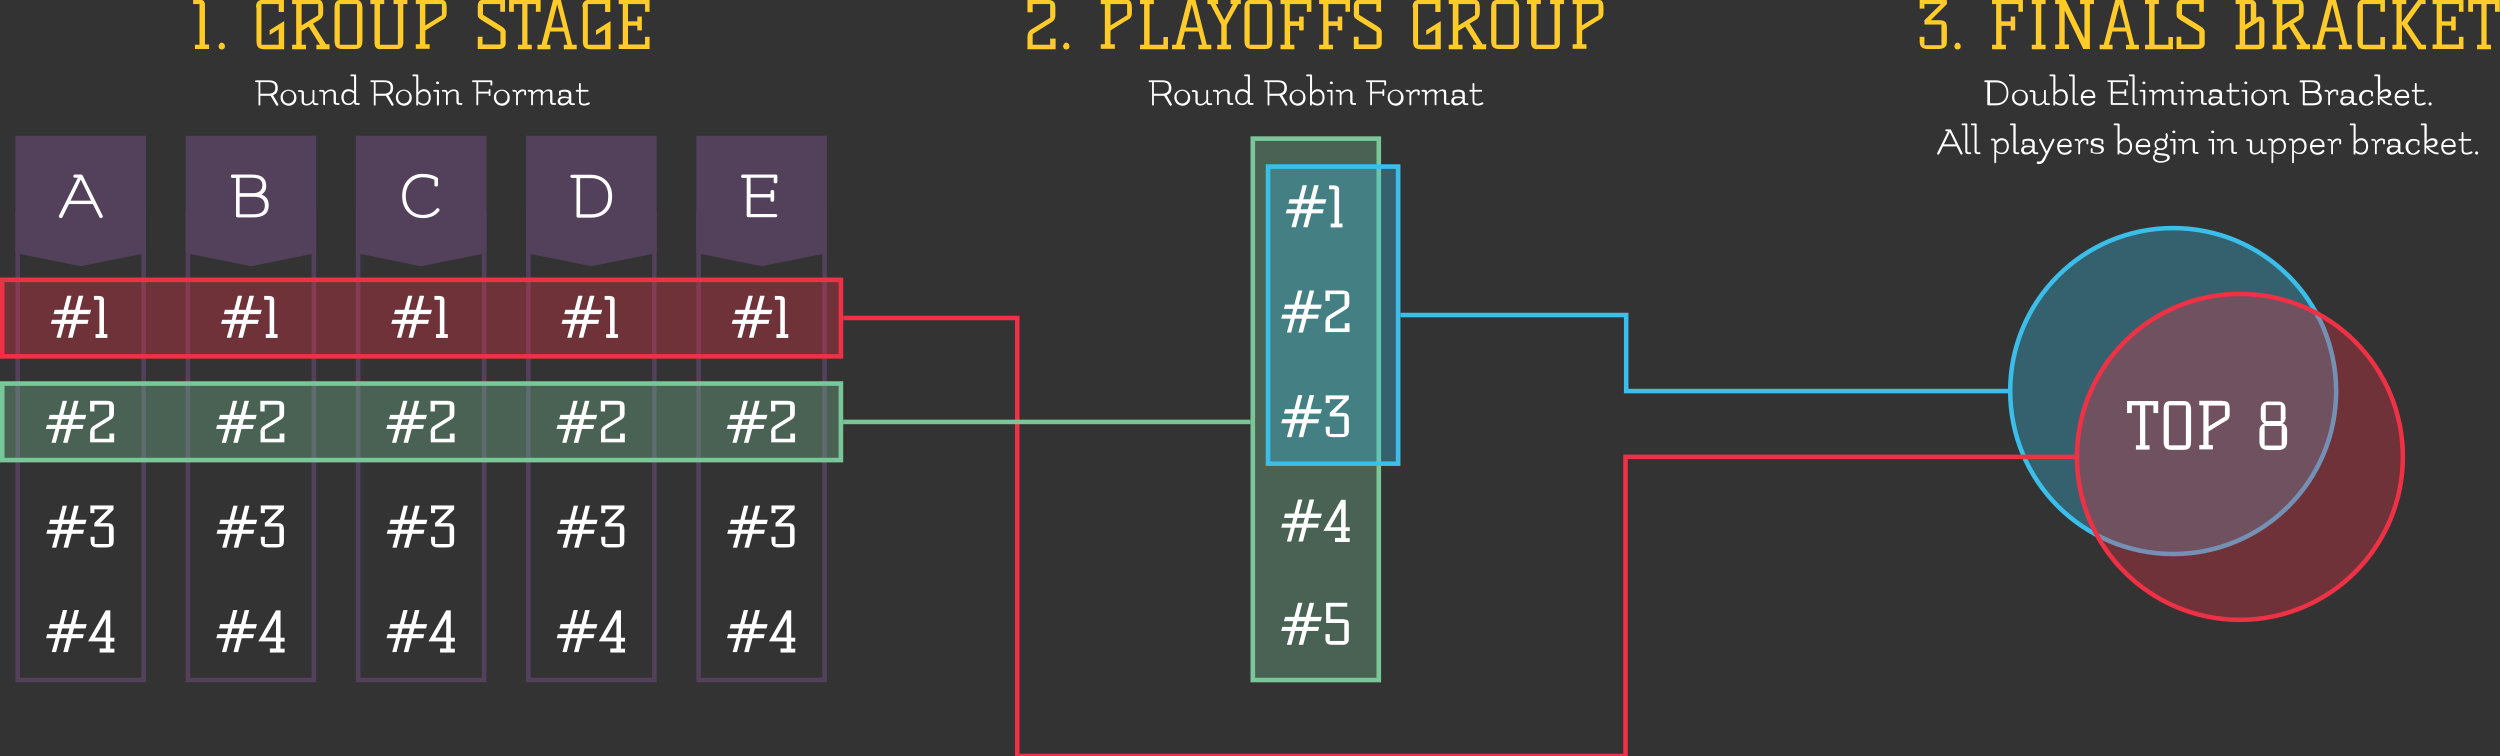 <svg version="1.1" id="Layer_1" xmlns="http://www.w3.org/2000/svg" xmlns:xlink="http://www.w3.org/1999/xlink" x="0px" y="0px" viewBox="0 0 1101.5 333.3" style="enable-background:new 0 0 1101.5 333.3;" xml:space="preserve" class="">
<rect x="0" y="0" width="1101.5" height="333.3" fill="#333333" stroke="none"/>
<style type="text/css">
	.st0{fill:#FFCB29;}
	.st1{fill:#53405B;}
	.st2{opacity:0.32;fill:#EE3145;}
	.st3{fill:#EE3145;}
	.st4{opacity:0.32;fill:#78C798;}
	.st5{fill:#79C798;}
	.st6{opacity:0.32;fill:#3BBEE9;}
	.st7{fill:#3BBEE9;}
	.st8{fill:none;stroke:#3BBEE9;stroke-width:2;stroke-miterlimit:10;}
	.st9{fill:none;stroke:#EE3145;stroke-width:2;stroke-miterlimit:10;}
	.st10{fill:#FFFFFF;}
	.st11{fill:none;stroke:#79C798;stroke-width:2;stroke-miterlimit:10;}
</style>
<g>
	<g>
		<path class="st0" d="M85.9,19.7h2V1.8h-2.8v-2h2.5c1,0,1.7,0.2,2.1,0.6c0.4,0.4,0.6,1,0.6,1.9v17.3h1.8v2h-6.2V19.7z"/>
		<path class="st0" d="M97.7,18.8c0.4,0,0.7,0.2,1,0.5c0.3,0.3,0.4,0.7,0.4,1.1s-0.1,0.8-0.4,1c-0.3,0.3-0.6,0.4-1,0.4    s-0.8-0.1-1-0.4s-0.4-0.6-0.4-1s0.2-0.8,0.5-1.1C96.9,18.9,97.3,18.8,97.7,18.8z"/>
		<path class="st0" d="M112.8,3.2c0-2.2,1-3.3,3.1-3.3h9.2v5.4h-2.3V1.8h-7.6v17.9h7.6v-6.8l-4,2.5v-2.1l6.4-4v12.4h-8.6    c-1.4,0-2.3-0.3-2.8-0.8c-0.5-0.5-0.8-1.5-0.8-2.9V3.2z"/>
		<path class="st0" d="M145.2,19.7v2h-5.8v-2h1.6l-5-8l-3.1,1.9v6.1h1.9v2h-6.1v-2h1.8V1.8h-1.8v-2h10.4c1.3,0,2.1,0.2,2.6,0.7    c0.4,0.5,0.7,1.5,0.7,2.9v1.8c0,0.7-0.1,1.3-0.2,1.7c-0.1,0.4-0.4,0.8-0.7,1.2c-0.3,0.3-0.8,0.7-1.4,1c-0.6,0.3-1.3,0.8-2.2,1.3    l5.7,9.1H145.2z M132.9,11.2l7.3-4.5V1.8h-7.3V11.2z"/>
		<path class="st0" d="M156.3-0.2c1.2,0,2,0.3,2.6,1c0.5,0.7,0.8,1.6,0.8,2.9v14c0,1.4-0.2,2.4-0.7,3c-0.5,0.6-1.3,0.9-2.5,0.9h-5.6    c-1.9,0-3-0.7-3.3-2.1c-0.1-0.4-0.2-0.9-0.2-1.4V3.7c0-1.3,0.2-2.2,0.6-2.8c0.5-0.7,1.3-1,2.6-1H156.3z M149.7,19.7h7.6V1.8h-7.6    V19.7z"/>
		<path class="st0" d="M167.6,21.7c-1.7,0-2.6-1-2.6-2.9v-17h-1.8v-2h6.1v2h-1.9v17.9h7.9V1.8h-1.9v-2h6.1v2h-1.8v16.8    c0,2-0.9,3-2.6,3H167.6z"/>
		<path class="st0" d="M193.5-0.2c1.3,0,2.1,0.2,2.6,0.7c0.4,0.5,0.7,1.4,0.7,2.9v2.1c0,1.1-0.2,1.9-0.7,2.4    c-0.2,0.3-0.5,0.5-0.9,0.7s-0.8,0.5-1.4,0.8l-6.4,4v6.1h1.9v2h-6.1v-2h1.8V1.8h-1.8v-2H193.5z M194.7,1.8h-7.3v9.4l7.3-4.5V1.8z"/>
		<path class="st0" d="M220,11c0.4,0.3,0.8,0.5,1.1,0.7c0.3,0.2,0.6,0.4,0.9,0.7c0.5,0.5,0.8,1,0.8,1.7V19c0,0.9-0.3,1.5-0.9,2    c-0.5,0.4-1.2,0.6-2.1,0.6h-9.3v-5.4h2.1v3.4h7.9V14l-7.6-4.7c-0.7-0.4-1.2-0.8-1.7-1.2s-0.7-1-0.7-1.7V2.8c0-1.1,0.3-1.9,0.8-2.4    c0.5-0.4,1.3-0.6,2.4-0.6h8.8v5.4h-2.1V1.8h-7.6v4.7L220,11z"/>
		<path class="st0" d="M228.3,19.7h1.8V1.8h-3.7v3.4h-2.1v-5.4h13.9v5.4h-2.1V1.8h-3.7v17.9h1.9v2h-6.1V19.7z"/>
		<path class="st0" d="M254.1,19.7v2h-5.7v-2h1.6l-1.5-5.8h-6.1l-1.5,5.8h1.6v2h-5.7v-2h1.8l5.1-19.8h3.4l5,19.8H254.1z M248.1,12.1    l-2.6-10.2l-2.6,10.2H248.1z"/>
		<path class="st0" d="M256.6,3.2c0-2.2,1-3.3,3.1-3.3h9.2v5.4h-2.3V1.8H259v17.9h7.6v-6.8l-4,2.5v-2.1l6.4-4v12.4h-8.6    c-1.4,0-2.3-0.3-2.8-0.8c-0.5-0.5-0.8-1.5-0.8-2.9V3.2z"/>
		<path class="st0" d="M282.8,7.3v6.1h-2v-2.1h-4.1v8.3h7.5v-3.4h2v5.4h-13.6v-2h1.8V1.8h-1.8v-2h13.6v5.4h-2V1.8h-7.5v7.6h4.1V7.3    H282.8z"/>
	</g>
</g>
<g>
	<g>
		<path class="st1" d="M62.3,94.9v203.7H8.8V94.9H62.3 M64.3,92.9H6.8v207.7h57.5V92.9L64.3,92.9z"/>
	</g>
	<g>
		<path class="st1" d="M137.3,94.9v203.7H83.8V94.9H137.3 M139.3,92.9H81.8v207.7h57.5V92.9L139.3,92.9z"/>
	</g>
	<g>
		<path class="st1" d="M212.3,94.9v203.7h-53.5V94.9H212.3 M214.3,92.9h-57.5v207.7h57.5V92.9L214.3,92.9z"/>
	</g>
	<g>
		<path class="st1" d="M287.3,94.9v203.7h-53.5V94.9H287.3 M289.3,92.9h-57.5v207.7h57.5V92.9L289.3,92.9z"/>
	</g>
	<g>
		<path class="st1" d="M362.3,94.9v203.7h-53.5V94.9H362.3 M364.3,92.9h-57.5v207.7h57.5V92.9L364.3,92.9z"/>
	</g>
</g>
<polygon class="st1" points="35.5,59.8 6.8,59.8 6.8,111.5 35.5,117.3 64.3,111.5 64.3,59.8 "/>
<g>
	<rect y="122.3" class="st2" width="371.5" height="35.7"/>
	<g>
		<path class="st3" d="M369.5,124.3V156H2v-31.7H369.5 M371.5,122.3H0V158h371.5V122.3L371.5,122.3z"/>
	</g>
</g>
<g>
	<rect y="168" class="st4" width="371.5" height="35.7"/>
	<g>
		<path class="st5" d="M369.5,170v31.7H2V170H369.5 M371.5,168H0v35.7h371.5V168L371.5,168z"/>
	</g>
</g>
<g>
	<rect x="551" y="60.1" class="st4" width="57.5" height="240.5"/>
	<g>
		<path class="st5" d="M606.5,62.1v236.5H553V62.1H606.5 M608.5,60.1H551v240.5h57.5V60.1L608.5,60.1z"/>
	</g>
</g>
<g>
	<rect x="557.7" y="72.4" class="st6" width="59.3" height="132.9"/>
	<g>
		<path class="st7" d="M615,74.4v128.9h-55.3V74.4H615 M617,72.4h-59.3v132.9H617V72.4L617,72.4z"/>
	</g>
</g>
<g>
	<circle class="st6" cx="957.5" cy="172.3" r="71.8"/>
	<circle class="st8" cx="957.5" cy="172.3" r="71.8"/>
</g>
<g>
	<circle class="st2" cx="986.9" cy="201.3" r="71.8"/>
	<circle class="st9" cx="986.9" cy="201.3" r="71.8"/>
</g>
<g>
	<path class="st10" d="M32.9,76.9h2.8c0.3,0,0.6,0.1,0.7,0.4L45.2,95c0,0.1,0.1,0.2,0.1,0.3c0,0.4-0.2,0.6-0.5,0.7   c-0.1,0-0.2,0.1-0.3,0.1c-0.4,0-0.6-0.1-0.7-0.4l-2.9-5.8H30.4l-2.9,5.8c-0.2,0.4-0.5,0.5-1.1,0.3c-0.3-0.1-0.5-0.4-0.5-0.7   c0-0.1,0-0.2,0.1-0.3l8.3-16.7h-1.3c-0.2,0-0.4-0.1-0.5-0.2c-0.1-0.1-0.2-0.3-0.2-0.5s0.1-0.4,0.2-0.5C32.5,77,32.7,76.9,32.9,76.9   z M35.6,79.1l-4.5,9.3h9L35.6,79.1z"/>
</g>
<g>
	<g>
		<path class="st10" d="M34.7,138.4l-0.7,2.5h5l-0.4,1.8h-5l-1.6,6.1h-2l1.6-6.1h-3.2l-1.6,6.1h-1.9l1.7-6.1h-4.2l0.5-1.8h4.2    l0.6-2.5h-4.1l0.5-1.9H28l1.6-6.2h1.9l-1.6,6.2h3.2l1.6-6.2h2l-1.6,6.2h5l-0.5,1.9H34.7z M29.5,138.4l-0.7,2.5H32l0.7-2.5H29.5z"/>
		<path class="st10" d="M42.1,147.2h1.7v-15.1h-2.4v-1.7h2.1c0.8,0,1.4,0.2,1.8,0.5s0.5,0.9,0.5,1.6v14.7h1.5v1.7h-5.2V147.2z"/>
	</g>
</g>
<g>
	<g>
		<path class="st10" d="M32.5,184.7l-0.7,2.5h5l-0.4,1.8h-5l-1.6,6.1h-2l1.6-6.1h-3.2l-1.6,6.1h-1.9l1.7-6.1h-4.2l0.5-1.8h4.2    l0.6-2.5h-4.1l0.5-1.9h4.1l1.6-6.2h1.9l-1.6,6.2H31l1.6-6.2h2l-1.6,6.2h5l-0.5,1.9H32.5z M27.3,184.7l-0.7,2.5h3.2l0.7-2.5H27.3z"/>
		<path class="st10" d="M39.7,190.7c0-1.3,0.4-2.3,1.3-2.9l7.1-4.4v-5.1h-6.5v3h-1.9v-4.7h7.2c1.2,0,2.1,0.2,2.6,0.6    c0.5,0.4,0.7,1.1,0.7,2.2v2.9c0,1.1-0.4,1.9-1.2,2.4l-7.3,4.6v4h6.5v-2.3h2.1v3.9H39.7V190.7z"/>
	</g>
</g>
<g>
	<g>
		<path class="st10" d="M32.7,230.9l-0.7,2.5h5l-0.4,1.8h-5l-1.6,6.1h-2l1.6-6.1h-3.2l-1.6,6.1h-1.9l1.7-6.1h-4.2l0.5-1.8h4.2    l0.6-2.5h-4.1l0.5-1.9H26l1.6-6.2h1.9l-1.6,6.2h3.2l1.6-6.2h2l-1.6,6.2h5l-0.5,1.9H32.7z M27.5,230.9l-0.7,2.5H30l0.7-2.5H27.5z"/>
		<path class="st10" d="M50.1,224.5l-6,6h3.2c1.1,0,1.8,0.2,2.2,0.7c0.4,0.4,0.6,1.2,0.6,2.2v4.6c0,0.5,0,1-0.1,1.4    c-0.1,0.4-0.2,0.8-0.5,1c-0.5,0.6-1.4,0.8-2.8,0.8h-3.7c-1.8,0-2.8-0.7-3-2.1c0-0.4-0.1-0.8-0.1-1.3v-1.3h1.8v3.2H48v-7.7h-6.4    v-1.6l6.1-6h-6.1v1.7h-1.8v-3.4h10.2V224.5z"/>
	</g>
</g>
<g>
	<g>
		<path class="st10" d="M32.6,276.9l-0.7,2.5h5l-0.4,1.8h-5l-1.6,6.1h-2l1.6-6.1h-3.2l-1.6,6.1h-1.9l1.7-6.1h-4.2l0.5-1.8h4.2    l0.6-2.5h-4.1l0.5-1.9h4.1l1.6-6.2h1.9l-1.6,6.2h3.2l1.6-6.2h2l-1.6,6.2h5l-0.5,1.9H32.6z M27.4,276.9l-0.7,2.5h3.2l0.7-2.5H27.4z    "/>
		<path class="st10" d="M43.9,285.7h2.7v-3.1h-7.8l7.8-13.7h2v12.1h1.8v1.7h-1.8v3.1h1.8v1.7h-6.5V285.7z M46.6,272.5l-4.8,8.4h4.8    V272.5z"/>
	</g>
</g>
<polygon class="st1" points="110.5,59.8 81.8,59.8 81.8,111.5 110.5,117.3 139.3,111.5 139.3,59.8 "/>
<g>
	<path class="st10" d="M102.3,76.9h8.6c2.2,0,3.8,0.4,4.8,1.2c1,0.8,1.6,2,1.6,3.8c0,1.8-0.7,3-2.1,3.8c2.2,0.8,3.2,2.4,3.2,4.8   c0,3.6-2.3,5.3-6.9,5.3h-6.7c-0.2,0-0.5-0.1-0.6-0.2c-0.2-0.1-0.2-0.3-0.2-0.5V78.4h-1.6c-0.2,0-0.4-0.1-0.5-0.2   c-0.1-0.1-0.2-0.3-0.2-0.5s0.1-0.4,0.2-0.5C101.9,77,102.1,76.9,102.3,76.9z M105.6,78.4v6.7h6c1.2,0,2.2-0.3,2.9-0.9   c0.7-0.6,1.1-1.4,1.1-2.6s-0.4-2-1.1-2.5c-0.8-0.5-2-0.8-3.6-0.8H105.6z M105.6,86.6v7.8h5.9c1.8,0,3.1-0.3,3.9-0.9   c0.8-0.6,1.3-1.6,1.3-2.9c0-2.6-1.6-3.9-4.7-3.9H105.6z"/>
</g>
<g>
	<g>
		<path class="st10" d="M109.7,138.4l-0.7,2.5h5l-0.4,1.8h-5l-1.6,6.1h-2l1.6-6.1h-3.2l-1.6,6.1h-1.9l1.7-6.1h-4.2l0.5-1.8h4.2    l0.6-2.5h-4.1l0.5-1.9h4.1l1.6-6.2h1.9l-1.6,6.2h3.2l1.6-6.2h2l-1.6,6.2h5l-0.5,1.9H109.7z M104.5,138.4l-0.7,2.5h3.2l0.7-2.5    H104.5z"/>
		<path class="st10" d="M117.1,147.2h1.7v-15.1h-2.4v-1.7h2.1c0.8,0,1.4,0.2,1.8,0.5s0.5,0.9,0.5,1.6v14.7h1.5v1.7h-5.2V147.2z"/>
	</g>
</g>
<g>
	<g>
		<path class="st10" d="M107.5,184.7l-0.7,2.5h5l-0.4,1.8h-5l-1.6,6.1h-2l1.6-6.1h-3.2l-1.6,6.1h-1.9l1.7-6.1h-4.2l0.5-1.8h4.2    l0.6-2.5h-4.1l0.5-1.9h4.1l1.6-6.2h1.9l-1.6,6.2h3.2l1.6-6.2h2l-1.6,6.2h5l-0.5,1.9H107.5z M102.3,184.7l-0.7,2.5h3.2l0.7-2.5    H102.3z"/>
		<path class="st10" d="M114.7,190.7c0-1.3,0.4-2.3,1.3-2.9l7.1-4.4v-5.1h-6.5v3h-1.9v-4.7h7.2c1.2,0,2.1,0.2,2.6,0.6    c0.5,0.4,0.7,1.1,0.7,2.2v2.9c0,1.1-0.4,1.9-1.2,2.4l-7.3,4.6v4h6.5v-2.3h2.1v3.9h-10.5V190.7z"/>
	</g>
</g>
<g>
	<g>
		<path class="st10" d="M107.7,230.9l-0.7,2.5h5l-0.4,1.8h-5l-1.6,6.1h-2l1.6-6.1h-3.2l-1.6,6.1h-1.9l1.7-6.1h-4.2l0.5-1.8h4.2    l0.6-2.5h-4.1l0.5-1.9h4.1l1.6-6.2h1.9l-1.6,6.2h3.2l1.6-6.2h2l-1.6,6.2h5l-0.5,1.9H107.7z M102.5,230.9l-0.7,2.5h3.2l0.7-2.5    H102.5z"/>
		<path class="st10" d="M125.1,224.5l-6,6h3.2c1.1,0,1.8,0.2,2.2,0.7c0.4,0.4,0.6,1.2,0.6,2.2v4.6c0,0.5,0,1-0.1,1.4    c-0.1,0.4-0.2,0.8-0.5,1c-0.5,0.6-1.4,0.8-2.8,0.8h-3.7c-1.8,0-2.8-0.7-3-2.1c0-0.4-0.1-0.8-0.1-1.3v-1.3h1.8v3.2h6.4v-7.7h-6.4    v-1.6l6.1-6h-6.1v1.7h-1.8v-3.4h10.2V224.5z"/>
	</g>
</g>
<g>
	<g>
		<path class="st10" d="M107.6,276.9l-0.7,2.5h5l-0.4,1.8h-5l-1.6,6.1h-2l1.6-6.1h-3.2l-1.6,6.1h-1.9l1.7-6.1h-4.2l0.5-1.8h4.2    l0.6-2.5h-4.1l0.5-1.9h4.1l1.6-6.2h1.9l-1.6,6.2h3.2l1.6-6.2h2l-1.6,6.2h5l-0.5,1.9H107.6z M102.4,276.9l-0.7,2.5h3.2l0.7-2.5    H102.4z"/>
		<path class="st10" d="M118.9,285.7h2.7v-3.1h-7.8l7.8-13.7h2v12.1h1.8v1.7h-1.8v3.1h1.8v1.7h-6.5V285.7z M121.6,272.5l-4.8,8.4    h4.8V272.5z"/>
	</g>
</g>
<polygon class="st1" points="185.5,59.8 156.8,59.8 156.8,111.5 185.5,117.3 214.3,111.5 214.3,59.8 "/>
<g>
	<path class="st10" d="M192.3,92c0.1-0.2,0.3-0.3,0.5-0.3c0.2,0,0.4,0.1,0.6,0.3s0.3,0.3,0.3,0.5c0,0.2-0.1,0.3-0.2,0.5   c-1.7,2.1-4.1,3.1-7.2,3.1c-2.7,0-4.9-0.9-6.6-2.7c-1.7-1.8-2.5-4.1-2.5-7c0-2.9,0.8-5.3,2.5-7.1c1.7-1.8,3.8-2.7,6.4-2.7   s4.7,0.5,6.4,1.5c0.3,0.2,0.5,0.4,0.5,0.7v2.7c0,0.2-0.1,0.4-0.2,0.5c-0.2,0.1-0.4,0.2-0.6,0.2s-0.4-0.1-0.6-0.2   c-0.2-0.1-0.2-0.3-0.2-0.5v-2.3c-1.5-0.7-3.2-1.1-5.1-1.1c-2.2,0-4,0.8-5.4,2.3s-2.1,3.5-2.1,6s0.7,4.4,2.1,6s3.2,2.3,5.6,2.3   C189,94.6,190.9,93.8,192.3,92z"/>
</g>
<g>
	<g>
		<path class="st10" d="M184.7,138.4l-0.7,2.5h5l-0.4,1.8h-5l-1.6,6.1h-2l1.6-6.1h-3.2l-1.6,6.1h-1.9l1.7-6.1h-4.2l0.5-1.8h4.2    l0.6-2.5h-4.1l0.5-1.9h4.1l1.6-6.2h1.9l-1.6,6.2h3.2l1.6-6.2h2l-1.6,6.2h5l-0.5,1.9H184.7z M179.5,138.4l-0.7,2.5h3.2l0.7-2.5    H179.5z"/>
		<path class="st10" d="M192.1,147.2h1.7v-15.1h-2.4v-1.7h2.1c0.8,0,1.4,0.2,1.8,0.5s0.5,0.9,0.5,1.6v14.7h1.5v1.7h-5.2V147.2z"/>
	</g>
</g>
<g>
	<g>
		<path class="st10" d="M182.5,184.7l-0.7,2.5h5l-0.4,1.8h-5l-1.6,6.1h-2l1.6-6.1h-3.2l-1.6,6.1h-1.9l1.7-6.1h-4.2l0.5-1.8h4.2    l0.6-2.5h-4.1l0.5-1.9h4.1l1.6-6.2h1.9l-1.6,6.2h3.2l1.6-6.2h2l-1.6,6.2h5l-0.5,1.9H182.5z M177.3,184.7l-0.7,2.5h3.2l0.7-2.5    H177.3z"/>
		<path class="st10" d="M189.7,190.7c0-1.3,0.4-2.3,1.3-2.9l7.1-4.4v-5.1h-6.5v3h-1.9v-4.7h7.2c1.2,0,2.1,0.2,2.6,0.6    c0.5,0.4,0.7,1.1,0.7,2.2v2.9c0,1.1-0.4,1.9-1.2,2.4l-7.3,4.6v4h6.5v-2.3h2.1v3.9h-10.5V190.7z"/>
	</g>
</g>
<g>
	<g>
		<path class="st10" d="M182.7,230.9l-0.7,2.5h5l-0.4,1.8h-5l-1.6,6.1h-2l1.6-6.1h-3.2l-1.6,6.1h-1.9l1.7-6.1h-4.2l0.5-1.8h4.2    l0.6-2.5h-4.1l0.5-1.9h4.1l1.6-6.2h1.9l-1.6,6.2h3.2l1.6-6.2h2l-1.6,6.2h5l-0.5,1.9H182.7z M177.5,230.9l-0.7,2.5h3.2l0.7-2.5    H177.5z"/>
		<path class="st10" d="M200.1,224.5l-6,6h3.2c1.1,0,1.8,0.2,2.2,0.7c0.4,0.4,0.6,1.2,0.6,2.2v4.6c0,0.5,0,1-0.1,1.4    c-0.1,0.4-0.2,0.8-0.5,1c-0.5,0.6-1.4,0.8-2.8,0.8h-3.7c-1.8,0-2.8-0.7-3-2.1c0-0.4-0.1-0.8-0.1-1.3v-1.3h1.8v3.2h6.4v-7.7h-6.4    v-1.6l6.1-6h-6.1v1.7h-1.8v-3.4h10.2V224.5z"/>
	</g>
</g>
<g>
	<g>
		<path class="st10" d="M182.6,276.9l-0.7,2.5h5l-0.4,1.8h-5l-1.6,6.1h-2l1.6-6.1h-3.2l-1.6,6.1h-1.9l1.7-6.1h-4.2l0.5-1.8h4.2    l0.6-2.5h-4.1l0.5-1.9h4.1l1.6-6.2h1.9l-1.6,6.2h3.2l1.6-6.2h2l-1.6,6.2h5l-0.5,1.9H182.6z M177.4,276.9l-0.7,2.5h3.2l0.7-2.5    H177.4z"/>
		<path class="st10" d="M193.9,285.7h2.7v-3.1h-7.8l7.8-13.7h2v12.1h1.8v1.7h-1.8v3.1h1.8v1.7h-6.5V285.7z M196.6,272.5l-4.8,8.4    h4.8V272.5z"/>
	</g>
</g>
<polygon class="st1" points="260.5,59.8 231.8,59.8 231.8,111.5 260.5,117.3 289.3,111.5 289.3,59.8 "/>
<g>
	<path class="st10" d="M253.9,78.4h-1.9c-0.2,0-0.4-0.1-0.5-0.2s-0.2-0.3-0.2-0.5s0.1-0.4,0.2-0.5s0.3-0.2,0.5-0.2h8.3   c2.8,0,5.1,0.9,6.8,2.6c1.7,1.7,2.6,4,2.6,6.9c0,2.9-0.8,5.2-2.5,6.9c-1.7,1.7-4,2.5-6.8,2.5h-5.6c-0.5,0-0.8-0.2-0.8-0.7V78.4z    M255.6,78.4v16h4.8c2.4,0,4.3-0.7,5.6-2.1c1.4-1.4,2-3.3,2-5.8c0-2.5-0.7-4.5-2.1-5.9c-1.4-1.4-3.2-2.1-5.6-2.1H255.6z"/>
</g>
<g>
	<g>
		<path class="st10" d="M259.7,138.4l-0.7,2.5h5l-0.4,1.8h-5l-1.6,6.1h-2l1.6-6.1h-3.2l-1.6,6.1h-1.9l1.7-6.1h-4.2l0.5-1.8h4.2    l0.6-2.5h-4.1l0.5-1.9h4.1l1.6-6.2h1.9l-1.6,6.2h3.2l1.6-6.2h2l-1.6,6.2h5l-0.5,1.9H259.7z M254.5,138.4l-0.7,2.5h3.2l0.7-2.5    H254.5z"/>
		<path class="st10" d="M267.1,147.2h1.7v-15.1h-2.4v-1.7h2.1c0.8,0,1.4,0.2,1.8,0.5s0.5,0.9,0.5,1.6v14.7h1.5v1.7h-5.2V147.2z"/>
	</g>
</g>
<g>
	<g>
		<path class="st10" d="M257.5,184.7l-0.7,2.5h5l-0.4,1.8h-5l-1.6,6.1h-2l1.6-6.1h-3.2l-1.6,6.1h-1.9l1.7-6.1h-4.2l0.5-1.8h4.2    l0.6-2.5h-4.1l0.5-1.9h4.1l1.6-6.2h1.9l-1.6,6.2h3.2l1.6-6.2h2l-1.6,6.2h5l-0.5,1.9H257.5z M252.3,184.7l-0.7,2.5h3.2l0.7-2.5    H252.3z"/>
		<path class="st10" d="M264.7,190.7c0-1.3,0.4-2.3,1.3-2.9l7.1-4.4v-5.1h-6.5v3h-1.9v-4.7h7.2c1.2,0,2.1,0.2,2.6,0.6    c0.5,0.4,0.7,1.1,0.7,2.2v2.9c0,1.1-0.4,1.9-1.2,2.4l-7.3,4.6v4h6.5v-2.3h2.1v3.9h-10.5V190.7z"/>
	</g>
</g>
<g>
	<g>
		<path class="st10" d="M257.7,230.9l-0.7,2.5h5l-0.4,1.8h-5l-1.6,6.1h-2l1.6-6.1h-3.2l-1.6,6.1h-1.9l1.7-6.1h-4.2l0.5-1.8h4.2    l0.6-2.5h-4.1l0.5-1.9h4.1l1.6-6.2h1.9l-1.6,6.2h3.2l1.6-6.2h2l-1.6,6.2h5l-0.5,1.9H257.7z M252.5,230.9l-0.7,2.5h3.2l0.7-2.5    H252.5z"/>
		<path class="st10" d="M275.1,224.5l-6,6h3.2c1.1,0,1.8,0.2,2.2,0.7c0.4,0.4,0.6,1.2,0.6,2.2v4.6c0,0.5,0,1-0.1,1.4    c-0.1,0.4-0.2,0.8-0.5,1c-0.5,0.6-1.4,0.8-2.8,0.8h-3.7c-1.8,0-2.8-0.7-3-2.1c0-0.4-0.1-0.8-0.1-1.3v-1.3h1.8v3.2h6.4v-7.7h-6.4    v-1.6l6.1-6h-6.1v1.7h-1.8v-3.4h10.2V224.5z"/>
	</g>
</g>
<g>
	<g>
		<path class="st10" d="M257.6,276.9l-0.7,2.5h5l-0.4,1.8h-5l-1.6,6.1h-2l1.6-6.1h-3.2l-1.6,6.1h-1.9l1.7-6.1h-4.2l0.5-1.8h4.2    l0.6-2.5h-4.1l0.5-1.9h4.1l1.6-6.2h1.9l-1.6,6.2h3.2l1.6-6.2h2l-1.6,6.2h5l-0.5,1.9H257.6z M252.4,276.9l-0.7,2.5h3.2l0.7-2.5    H252.4z"/>
		<path class="st10" d="M268.9,285.7h2.7v-3.1h-7.8l7.8-13.7h2v12.1h1.8v1.7h-1.8v3.1h1.8v1.7h-6.5V285.7z M271.6,272.5l-4.8,8.4    h4.8V272.5z"/>
	</g>
</g>
<polygon class="st1" points="335.5,59.8 306.8,59.8 306.8,111.5 335.5,117.3 364.3,111.5 364.3,59.8 "/>
<g>
	<path class="st10" d="M327.1,76.9h14.6c0.5,0,0.8,0.2,0.8,0.7v2.5c0,0.2-0.1,0.4-0.2,0.5c-0.2,0.1-0.4,0.2-0.6,0.2   c-0.2,0-0.4-0.1-0.6-0.2c-0.2-0.1-0.2-0.3-0.2-0.5v-1.8h-10.2v7.2h8.8v-1.1c0-0.2,0.1-0.4,0.2-0.5s0.3-0.2,0.6-0.2   c0.2,0,0.4,0.1,0.6,0.2s0.2,0.3,0.2,0.5v3.8c0,0.2-0.1,0.4-0.2,0.5s-0.3,0.2-0.6,0.2c-0.2,0-0.4-0.1-0.6-0.2s-0.2-0.3-0.2-0.5V87   h-8.8v7.3h11c0.2,0,0.5,0.1,0.6,0.2s0.2,0.3,0.2,0.5c0,0.2-0.1,0.4-0.2,0.5c-0.2,0.1-0.4,0.2-0.6,0.2h-11.9c-0.5,0-0.8-0.2-0.8-0.7   V78.4h-1.8c-0.2,0-0.4-0.1-0.5-0.2c-0.1-0.1-0.2-0.3-0.2-0.5s0.1-0.4,0.2-0.5C326.7,77,326.9,76.9,327.1,76.9z"/>
</g>
<g>
	<g>
		<path class="st10" d="M334.7,138.4l-0.7,2.5h5l-0.4,1.8h-5l-1.6,6.1h-2l1.6-6.1h-3.2l-1.6,6.1h-1.9l1.7-6.1h-4.2l0.5-1.8h4.2    l0.6-2.5h-4.1l0.5-1.9h4.1l1.6-6.2h1.9l-1.6,6.2h3.2l1.6-6.2h2l-1.6,6.2h5l-0.5,1.9H334.7z M329.5,138.4l-0.7,2.5h3.2l0.7-2.5    H329.5z"/>
		<path class="st10" d="M342.1,147.2h1.7v-15.1h-2.4v-1.7h2.1c0.8,0,1.4,0.2,1.8,0.5s0.5,0.9,0.5,1.6v14.7h1.5v1.7h-5.2V147.2z"/>
	</g>
</g>
<g>
	<g>
		<path class="st10" d="M332.5,184.7l-0.7,2.5h5l-0.4,1.8h-5l-1.6,6.1h-2l1.6-6.1h-3.2l-1.6,6.1h-1.9l1.7-6.1h-4.2l0.5-1.8h4.2    l0.6-2.5h-4.1l0.5-1.9h4.1l1.6-6.2h1.9l-1.6,6.2h3.2l1.6-6.2h2l-1.6,6.2h5l-0.5,1.9H332.5z M327.3,184.7l-0.7,2.5h3.2l0.7-2.5    H327.3z"/>
		<path class="st10" d="M339.7,190.7c0-1.3,0.4-2.3,1.3-2.9l7.1-4.4v-5.1h-6.5v3h-1.9v-4.7h7.2c1.2,0,2.1,0.2,2.6,0.6    c0.5,0.4,0.7,1.1,0.7,2.2v2.9c0,1.1-0.4,1.9-1.2,2.4l-7.3,4.6v4h6.5v-2.3h2.1v3.9h-10.5V190.7z"/>
	</g>
</g>
<g>
	<g>
		<path class="st10" d="M332.7,230.9l-0.7,2.5h5l-0.4,1.8h-5l-1.6,6.1h-2l1.6-6.1h-3.2l-1.6,6.1h-1.9l1.7-6.1h-4.2l0.5-1.8h4.2    l0.6-2.5h-4.1l0.5-1.9h4.1l1.6-6.2h1.9l-1.6,6.2h3.2l1.6-6.2h2l-1.6,6.2h5l-0.5,1.9H332.7z M327.5,230.9l-0.7,2.5h3.2l0.7-2.5    H327.5z"/>
		<path class="st10" d="M350.1,224.5l-6,6h3.2c1.1,0,1.8,0.2,2.2,0.7c0.4,0.4,0.6,1.2,0.6,2.2v4.6c0,0.5,0,1-0.1,1.4    c-0.1,0.4-0.2,0.8-0.5,1c-0.5,0.6-1.4,0.8-2.8,0.8h-3.7c-1.8,0-2.8-0.7-3-2.1c0-0.4-0.1-0.8-0.1-1.3v-1.3h1.8v3.2h6.4v-7.7h-6.4    v-1.6l6.1-6h-6.1v1.7h-1.8v-3.4h10.2V224.5z"/>
	</g>
</g>
<g>
	<g>
		<path class="st10" d="M332.6,276.9l-0.7,2.5h5l-0.4,1.8h-5l-1.6,6.1h-2l1.6-6.1h-3.2l-1.6,6.1h-1.9l1.7-6.1h-4.2l0.5-1.8h4.2    l0.6-2.5h-4.1l0.5-1.9h4.1l1.6-6.2h1.9l-1.6,6.2h3.2l1.6-6.2h2l-1.6,6.2h5l-0.5,1.9H332.6z M327.4,276.9l-0.7,2.5h3.2l0.7-2.5    H327.4z"/>
		<path class="st10" d="M343.9,285.7h2.7v-3.1h-7.8l7.8-13.7h2v12.1h1.8v1.7h-1.8v3.1h1.8v1.7h-6.5V285.7z M346.6,272.5l-4.8,8.4    h4.8V272.5z"/>
	</g>
</g>
<g>
	<g>
		<path class="st10" d="M578.9,89.7l-0.7,2.5h5l-0.4,1.8h-5l-1.6,6.1h-2l1.6-6.1h-3.2l-1.6,6.1H569l1.7-6.1h-4.2l0.5-1.8h4.2    l0.6-2.5h-4.1l0.5-1.9h4.1l1.6-6.2h1.9l-1.6,6.2h3.2l1.6-6.2h2l-1.6,6.2h5l-0.5,1.9H578.9z M573.7,89.7l-0.7,2.5h3.2l0.7-2.5    H573.7z"/>
		<path class="st10" d="M586.3,98.5h1.7V83.4h-2.4v-1.7h2.1c0.8,0,1.4,0.2,1.8,0.5s0.5,0.9,0.5,1.6v14.7h1.5v1.7h-5.2V98.5z"/>
	</g>
</g>
<g>
	<g>
		<path class="st10" d="M576.8,136.1l-0.7,2.5h5l-0.4,1.8h-5l-1.6,6.1h-2l1.6-6.1h-3.2l-1.6,6.1h-1.9l1.7-6.1h-4.2l0.5-1.8h4.2    l0.6-2.5h-4.1l0.5-1.9h4.1l1.6-6.2h1.9l-1.6,6.2h3.2l1.6-6.2h2l-1.6,6.2h5l-0.5,1.9H576.8z M571.6,136.1l-0.7,2.5h3.2l0.7-2.5    H571.6z"/>
		<path class="st10" d="M584,142c0-1.3,0.4-2.3,1.3-2.9l7.1-4.4v-5.1h-6.5v3H584V128h7.2c1.2,0,2.1,0.2,2.6,0.6    c0.5,0.4,0.7,1.1,0.7,2.2v2.9c0,1.1-0.4,1.9-1.2,2.4l-7.3,4.6v4h6.5v-2.3h2.1v3.9H584V142z"/>
	</g>
</g>
<g>
	<g>
		<path class="st10" d="M576.9,182.2l-0.7,2.5h5l-0.4,1.8h-5l-1.6,6.1h-2l1.6-6.1h-3.2l-1.6,6.1H567l1.7-6.1h-4.2l0.5-1.8h4.2    l0.6-2.5h-4.1l0.5-1.9h4.1l1.6-6.2h1.9l-1.6,6.2h3.2l1.6-6.2h2l-1.6,6.2h5l-0.5,1.9H576.9z M571.7,182.2l-0.7,2.5h3.2l0.7-2.5    H571.7z"/>
		<path class="st10" d="M594.3,175.9l-6,6h3.2c1.1,0,1.8,0.2,2.2,0.7c0.4,0.4,0.6,1.2,0.6,2.2v4.6c0,0.5,0,1-0.1,1.4    c-0.1,0.4-0.2,0.8-0.5,1c-0.5,0.6-1.4,0.8-2.8,0.8h-3.7c-1.8,0-2.8-0.7-3-2.1c0-0.4-0.1-0.8-0.1-1.3V188h1.8v3.2h6.4v-7.7h-6.4    v-1.6l6.1-6h-6.1v1.7h-1.8v-3.4h10.2V175.9z"/>
	</g>
</g>
<g>
	<g>
		<path class="st10" d="M576.8,228.2l-0.7,2.5h5l-0.4,1.8h-5l-1.6,6.1h-2l1.6-6.1h-3.2l-1.6,6.1H567l1.7-6.1h-4.2l0.5-1.8h4.2    l0.6-2.5h-4.1l0.5-1.9h4.1l1.6-6.2h1.9l-1.6,6.2h3.2l1.6-6.2h2l-1.6,6.2h5l-0.5,1.9H576.8z M571.7,228.2l-0.7,2.5h3.2l0.7-2.5    H571.7z"/>
		<path class="st10" d="M588.2,237h2.7v-3.1h-7.8l7.8-13.7h2v12.1h1.8v1.7h-1.8v3.1h1.8v1.7h-6.5V237z M590.9,223.9l-4.8,8.4h4.8    V223.9z"/>
	</g>
</g>
<g>
	<g>
		<path class="st10" d="M576.9,273.7l-0.7,2.5h5l-0.4,1.8h-5l-1.6,6.1h-2l1.6-6.1h-3.2l-1.6,6.1H567l1.7-6.1h-4.2l0.5-1.8h4.2    l0.6-2.5h-4.1l0.5-1.9h4.1l1.6-6.2h1.9l-1.6,6.2h3.2l1.6-6.2h2l-1.6,6.2h5l-0.5,1.9H576.9z M571.7,273.7l-0.7,2.5h3.2l0.7-2.5    H571.7z"/>
		<path class="st10" d="M592,272.9c0.9,0,1.6,0.2,1.9,0.6c0.3,0.4,0.4,1,0.4,1.8v5.9c0,0.9-0.1,1.6-0.4,1.9c-0.3,0.4-0.6,0.6-1,0.8    s-0.9,0.2-1.5,0.2h-4.6c-1.6,0-2.5-0.6-2.7-1.8c-0.1-0.4-0.1-0.8-0.1-1.2v-1.7h1.9v3h6.4v-7.9h-8v-8.9h9.3v1.7h-7.4v5.5H592z"/>
	</g>
</g>
<g>
	<g>
		<path class="st0" d="M452.7,16.4c0-1.6,0.5-2.7,1.6-3.4l8.4-5.2v-6H455v3.6h-2.3v-5.5h8.5c1.4,0,2.4,0.3,3,0.8    c0.5,0.5,0.8,1.3,0.8,2.6v3.4c0,1.3-0.5,2.3-1.4,2.9L455,15v4.7h7.7V17h2.4v4.7h-12.4V16.4z"/>
		<path class="st0" d="M469.8,18.8c0.4,0,0.7,0.2,1,0.5c0.3,0.3,0.4,0.7,0.4,1.1s-0.1,0.8-0.4,1c-0.3,0.3-0.6,0.4-1,0.4    s-0.8-0.1-1-0.4s-0.4-0.6-0.4-1s0.2-0.8,0.5-1.1C469,18.9,469.4,18.8,469.8,18.8z"/>
		<path class="st0" d="M495.4-0.2c1.3,0,2.1,0.2,2.6,0.7c0.4,0.5,0.7,1.4,0.7,2.9v2.1c0,1.1-0.2,1.9-0.7,2.4    c-0.2,0.3-0.5,0.5-0.9,0.7s-0.8,0.5-1.4,0.8l-6.4,4v6.1h1.9v2H485v-2h1.8V1.8H485v-2H495.4z M496.6,1.8h-7.3v9.4l7.3-4.5V1.8z"/>
		<path class="st0" d="M502.3,19.7h1.8V1.8h-1.8v-2h6.1v2h-1.9v17.9h6.1v-3.4h2v5.4h-12.3V19.7z"/>
		<path class="st0" d="M533.7,19.7v2h-5.7v-2h1.6l-1.5-5.8h-6.1l-1.5,5.8h1.6v2h-5.7v-2h1.8l5.1-19.8h3.4l5,19.8H533.7z M527.7,12.1    l-2.6-10.2l-2.6,10.2H527.7z"/>
		<path class="st0" d="M546.7-0.2v2h-1.1l-5.1,9.1v8.8h1.9v2h-6.1v-2h1.8v-8.8l-4.8-9.1H532v-2h4.7v2h-1l3.7,7.1l3.8-7.1h-1v-2    H546.7z"/>
		<path class="st0" d="M557.2-0.2c1.2,0,2,0.3,2.6,1c0.5,0.7,0.8,1.6,0.8,2.9v14c0,1.4-0.2,2.4-0.7,3c-0.5,0.6-1.3,0.9-2.5,0.9h-5.6    c-1.9,0-3-0.7-3.3-2.1c-0.1-0.4-0.2-0.9-0.2-1.4V3.7c0-1.3,0.2-2.2,0.6-2.8c0.5-0.7,1.3-1,2.6-1H557.2z M550.6,19.7h7.6V1.8h-7.6    V19.7z"/>
		<path class="st0" d="M572.5,11.4h-4.1v8.3h1.9v2h-6.1v-2h1.8V1.8h-1.8v-2h13.6v5.4h-2V1.8h-7.5v7.6h4.1V7.3h2v6.1h-2V11.4z"/>
		<path class="st0" d="M589.5,11.4h-4.1v8.3h1.9v2h-6.1v-2h1.8V1.8h-1.8v-2h13.6v5.4h-2V1.8h-7.5v7.6h4.1V7.3h2v6.1h-2V11.4z"/>
		<path class="st0" d="M606,11c0.4,0.3,0.8,0.5,1.1,0.7c0.3,0.2,0.6,0.4,0.9,0.7c0.5,0.5,0.8,1,0.8,1.7V19c0,0.9-0.3,1.5-0.9,2    c-0.5,0.4-1.2,0.6-2.1,0.6h-9.3v-5.4h2.1v3.4h7.9V14l-7.6-4.7c-0.7-0.4-1.2-0.8-1.7-1.2s-0.7-1-0.7-1.7V2.8c0-1.1,0.3-1.9,0.8-2.4    c0.5-0.4,1.3-0.6,2.4-0.6h8.8v5.4h-2.1V1.8h-7.6v4.7L606,11z"/>
		<path class="st0" d="M622.4,3.2c0-2.2,1-3.3,3.1-3.3h9.2v5.4h-2.3V1.8h-7.6v17.9h7.6v-6.8l-4,2.5v-2.1l6.4-4v12.4h-8.6    c-1.4,0-2.3-0.3-2.8-0.8c-0.5-0.5-0.8-1.5-0.8-2.9V3.2z"/>
		<path class="st0" d="M654.8,19.7v2h-5.8v-2h1.6l-5-8l-3.1,1.9v6.1h1.9v2h-6.1v-2h1.8V1.8h-1.8v-2h10.4c1.3,0,2.1,0.2,2.6,0.7    c0.4,0.5,0.7,1.5,0.7,2.9v1.8c0,0.7-0.1,1.3-0.2,1.7c-0.1,0.4-0.4,0.8-0.7,1.2c-0.3,0.3-0.8,0.7-1.4,1c-0.6,0.3-1.3,0.8-2.2,1.3    l5.7,9.1H654.8z M642.6,11.2l7.3-4.5V1.8h-7.3V11.2z"/>
		<path class="st0" d="M665.9-0.2c1.2,0,2,0.3,2.6,1c0.5,0.7,0.8,1.6,0.8,2.9v14c0,1.4-0.2,2.4-0.7,3c-0.5,0.6-1.3,0.9-2.5,0.9h-5.6    c-1.9,0-3-0.7-3.3-2.1c-0.1-0.4-0.2-0.9-0.2-1.4V3.7c0-1.3,0.2-2.2,0.6-2.8c0.5-0.7,1.3-1,2.6-1H665.9z M659.3,19.7h7.6V1.8h-7.6    V19.7z"/>
		<path class="st0" d="M677.2,21.7c-1.7,0-2.6-1-2.6-2.9v-17h-1.8v-2h6.1v2H677v17.9h7.9V1.8H683v-2h6.1v2h-1.8v16.8    c0,2-0.9,3-2.6,3H677.2z"/>
		<path class="st0" d="M703.2-0.2c1.3,0,2.1,0.2,2.6,0.7c0.4,0.5,0.7,1.4,0.7,2.9v2.1c0,1.1-0.2,1.9-0.7,2.4    c-0.2,0.3-0.5,0.5-0.9,0.7s-0.8,0.5-1.4,0.8l-6.4,4v6.1h1.9v2h-6.1v-2h1.8V1.8h-1.8v-2H703.2z M704.3,1.8H697v9.4l7.3-4.5V1.8z"/>
	</g>
</g>
<polyline class="st9" points="371.5,140.1 448.2,140.1 448.2,333.1 716.2,333.1 716.2,201.3 915.2,201.3 "/>
<line class="st11" x1="371.5" y1="185.9" x2="551" y2="185.9"/>
<g>
	<g>
		<path class="st0" d="M857.8,1.8l-7.1,7.1h3.8c1.3,0,2.2,0.3,2.6,0.8c0.5,0.5,0.7,1.4,0.7,2.6v5.4c0,0.6,0,1.2-0.1,1.7    c-0.1,0.5-0.3,0.9-0.6,1.2c-0.6,0.7-1.7,1-3.3,1h-4.4c-2.1,0-3.3-0.8-3.5-2.4c-0.1-0.5-0.1-1-0.1-1.5v-1.5h2.1v3.7h7.5v-9.1h-7.5    V8.9l7.2-7.1h-7.2v2h-2.1v-4h12V1.8z"/>
		<path class="st0" d="M862.5,18.8c0.4,0,0.7,0.2,1,0.5c0.3,0.3,0.4,0.7,0.4,1.1s-0.1,0.8-0.4,1c-0.3,0.3-0.6,0.4-1,0.4    s-0.8-0.1-1-0.4s-0.4-0.6-0.4-1s0.2-0.8,0.5-1.1C861.7,18.9,862.1,18.8,862.5,18.8z"/>
		<path class="st0" d="M886,11.4h-4.1v8.3h1.9v2h-6.1v-2h1.8V1.8h-1.8v-2h13.6v5.4h-2V1.8h-7.5v7.6h4.1V7.3h2v6.1h-2V11.4z"/>
		<path class="st0" d="M899.4,19.7h1.9v2h-6.1v-2h1.8V1.8h-1.8v-2h6.1v2h-1.9V19.7z"/>
		<path class="st0" d="M922.6,1.8h-1.8v19.8h-2.9l-8.2-17v15h1.9v2h-6.1v-2h1.8V1.8h-1.8v-2h4.5l8.4,17.3V1.8h-1.9v-2h6.1V1.8z"/>
		<path class="st0" d="M942.4,19.7v2h-5.7v-2h1.6l-1.5-5.8h-6.1l-1.5,5.8h1.6v2h-5.7v-2h1.8l5.1-19.8h3.4l5,19.8H942.4z M936.4,12.1    l-2.6-10.2l-2.6,10.2H936.4z"/>
		<path class="st0" d="M945.1,19.7h1.8V1.8h-1.8v-2h6.1v2h-1.9v17.9h6.1v-3.4h2v5.4h-12.3V19.7z"/>
		<path class="st0" d="M968.6,11c0.4,0.3,0.8,0.5,1.1,0.7c0.3,0.2,0.6,0.4,0.9,0.7c0.5,0.5,0.8,1,0.8,1.7V19c0,0.9-0.3,1.5-0.9,2    c-0.5,0.4-1.2,0.6-2.1,0.6H959v-5.4h2.1v3.4h7.9V14l-7.6-4.7c-0.7-0.4-1.2-0.8-1.7-1.2s-0.7-1-0.7-1.7V2.8c0-1.1,0.3-1.9,0.8-2.4    c0.5-0.4,1.3-0.6,2.4-0.6h8.8v5.4H969V1.8h-7.6v4.7L968.6,11z"/>
		<path class="st0" d="M994.1,7.8c0.4-0.3,0.9-0.5,1.5-0.5s1.1,0.2,1.5,0.6c0.4,0.4,0.6,1,0.6,1.9v9.3c0,0.8-0.1,1.4-0.4,1.7    c-0.5,0.6-1.2,0.9-2.2,0.9H985v-2h1.8V1.8H985v-2h6.1c2,0,3,0.9,3,2.6V7.8z M991.7,9.3V1.8h-2.5v9.1L991.7,9.3z M995.4,9.3    l-6.2,3.9v6.5h6.2V9.3z"/>
		<path class="st0" d="M1017.8,19.7v2h-5.8v-2h1.6l-5-8l-3.1,1.9v6.1h1.9v2h-6.1v-2h1.8V1.8h-1.8v-2h10.4c1.3,0,2.1,0.2,2.6,0.7    c0.4,0.5,0.7,1.5,0.7,2.9v1.8c0,0.7-0.1,1.3-0.2,1.7c-0.1,0.4-0.4,0.8-0.7,1.2c-0.3,0.3-0.8,0.7-1.4,1c-0.6,0.3-1.3,0.8-2.2,1.3    l5.7,9.1H1017.8z M1005.6,11.2l7.3-4.5V1.8h-7.3V11.2z"/>
		<path class="st0" d="M1036.2,19.7v2h-5.7v-2h1.6l-1.5-5.8h-6.1l-1.5,5.8h1.6v2h-5.7v-2h1.8l5.1-19.8h3.4l5,19.8H1036.2z     M1030.2,12.1l-2.6-10.2l-2.6,10.2H1030.2z"/>
		<path class="st0" d="M1048.8,16.3h2v5.4h-8.9c-1.6,0-2.6-0.6-3-1.9c-0.1-0.4-0.2-0.8-0.2-1.2V3c0-1.4,0.5-2.4,1.5-2.9    c0.4-0.2,0.8-0.3,1.4-0.3h9.2v5.4h-2V1.8h-7.7v17.9h7.7V16.3z"/>
		<path class="st0" d="M1068.9,19.7v2h-3.3l-7.3-10.9v8.9h1.9v2h-6.1v-2h1.8V1.8h-1.8v-2h6.1v2h-2v8.1l7.4-10.1h3.1v2h-1.9l-6.1,8.5    l6.3,9.4H1068.9z"/>
		<path class="st0" d="M1082,7.3v6.1h-2v-2.1h-4.1v8.3h7.5v-3.4h2v5.4h-13.6v-2h1.8V1.8h-1.8v-2h13.6v5.4h-2V1.8h-7.5v7.6h4.1V7.3    H1082z"/>
		<path class="st0" d="M1091.5,19.7h1.8V1.8h-3.7v3.4h-2.1v-5.4h13.9v5.4h-2.1V1.8h-3.7v17.9h1.9v2h-6.1V19.7z"/>
	</g>
</g>
<g>
	<g>
		<path class="st10" d="M941.1,196.2h1.8v-17.6h-3.6v3.4h-2.1v-5.3h13.7v5.3h-2.1v-3.4h-3.6v17.6h1.9v1.9h-6V196.2z"/>
		<path class="st10" d="M962.1,176.7c1.2,0,2,0.3,2.5,1c0.5,0.6,0.8,1.6,0.8,2.8v13.8c0,1.4-0.2,2.4-0.7,3c-0.5,0.6-1.3,0.9-2.5,0.9    h-5.5c-1.8,0-2.9-0.7-3.2-2.1c-0.1-0.4-0.2-0.9-0.2-1.4v-14.2c0-1.3,0.2-2.2,0.6-2.8c0.5-0.7,1.3-1,2.5-1H962.1z M955.6,196.2h7.5    v-17.6h-7.5V196.2z"/>
		<path class="st10" d="M979.2,176.7c1.3,0,2.1,0.2,2.5,0.7s0.7,1.4,0.7,2.8v2.1c0,1.1-0.2,1.9-0.7,2.4c-0.2,0.2-0.5,0.5-0.9,0.7    c-0.4,0.2-0.8,0.5-1.4,0.8l-6.3,3.9v6h1.9v1.9h-6v-1.9h1.8v-17.5H969v-2H979.2z M980.3,178.7h-7.2v9.2l7.2-4.4V178.7z"/>
		<path class="st10" d="M1007.1,183.8c0,0.7-0.2,1.4-0.5,1.9c-0.4,0.5-0.7,0.8-1.2,0.8c0.5,0,1,0.3,1.5,0.8c0.5,0.6,0.8,1.3,0.8,2.2    v4.9c0,1.3-0.3,2.2-0.9,2.9c-0.6,0.6-1.7,1-3.1,1h-4.2c-1.5,0-2.5-0.3-3.1-1c-0.6-0.7-0.9-1.6-0.9-2.8v-4.8c0-0.9,0.3-1.7,0.9-2.3    c0.4-0.5,0.9-0.8,1.5-0.8c-0.4,0-0.8-0.3-1.2-0.8c-0.4-0.5-0.6-1.1-0.6-1.8v-3.7c0-1.6,0.6-2.6,1.7-3.1c0.4-0.2,0.9-0.3,1.5-0.3    h4.5c1.1,0,1.9,0.3,2.5,1c0.5,0.6,0.7,1.4,0.7,2.4V183.8z M1005.3,187.7h-7.5v8.6h7.5V187.7z M998.3,185.5h6.6v-7h-6.6V185.5z"/>
	</g>
</g>
<polyline class="st8" points="617,138.8 716.5,138.8 716.5,172.3 885.8,172.3 "/>
<g>
	<path class="st10" d="M114.7,42.1v4c0,0.1,0,0.2-0.1,0.3c-0.1,0.1-0.2,0.1-0.3,0.1c-0.1,0-0.2,0-0.3-0.1c-0.1-0.1-0.1-0.2-0.1-0.3   v-9.9h-1.1c-0.1,0-0.2,0-0.3-0.1s-0.1-0.2-0.1-0.3c0-0.1,0-0.2,0.1-0.3s0.2-0.1,0.3-0.1h5.7c2.6,0,3.9,1.1,3.9,3.4   c0,1.6-0.7,2.7-2.1,3.1l2.3,4c0,0,0,0.1,0,0.2c0,0.2-0.1,0.3-0.2,0.4c-0.1,0.1-0.3,0.1-0.4,0.1c-0.1,0-0.2-0.1-0.3-0.2l-2.5-4.2   c-0.3,0-0.6,0-0.8,0H114.7z M114.7,36.2v5.1h3.6c2,0,3-0.9,3-2.6c0-0.9-0.2-1.5-0.7-1.9c-0.5-0.4-1.2-0.6-2.2-0.6H114.7z"/>
	<path class="st10" d="M124.6,45.5c-0.6-0.7-1-1.5-1-2.5s0.3-1.9,1-2.5s1.5-1,2.5-1c1,0,1.8,0.3,2.5,1s1,1.5,1,2.6s-0.3,1.9-1,2.5   c-0.6,0.7-1.5,1-2.5,1C126.1,46.5,125.2,46.1,124.6,45.5z M127.1,45.6c0.7,0,1.3-0.3,1.8-0.8s0.7-1.2,0.7-2c0-0.8-0.2-1.5-0.7-2   c-0.5-0.5-1.1-0.8-1.8-0.8s-1.3,0.3-1.8,0.8c-0.5,0.5-0.7,1.2-0.7,2c0,0.8,0.2,1.4,0.7,2S126.4,45.6,127.1,45.6z"/>
	<path class="st10" d="M139.1,45.5h0.8c0.1,0,0.2,0,0.3,0.1s0.1,0.2,0.1,0.3c0,0.1,0,0.2-0.1,0.3s-0.2,0.1-0.3,0.1h-1   c-0.7,0-1.1-0.4-1.1-1.2c-0.7,0.9-1.6,1.4-2.7,1.4c-0.6,0-1.2-0.2-1.6-0.5c-0.4-0.3-0.6-0.8-0.6-1.4v-3.8c0-0.2-0.2-0.3-0.5-0.3   h-0.7c-0.1,0-0.2,0-0.3-0.1c-0.1-0.1-0.1-0.2-0.1-0.3s0-0.2,0.1-0.3s0.2-0.1,0.3-0.1h0.7c1,0,1.5,0.4,1.5,1.2v3.8   c0,0.4,0.1,0.6,0.3,0.8c0.2,0.2,0.5,0.3,0.9,0.3c1.1,0,2-0.6,2.6-1.7v-4.1c0-0.1,0-0.2,0.1-0.3c0.1-0.1,0.2-0.1,0.3-0.1   c0.1,0,0.2,0,0.3,0.1c0.1,0.1,0.1,0.2,0.1,0.3v5.3C138.7,45.3,138.8,45.5,139.1,45.5z"/>
	<path class="st10" d="M141.8,40.4H141c-0.1,0-0.2,0-0.3-0.1c-0.1-0.1-0.1-0.2-0.1-0.3s0-0.2,0.1-0.3c0.1-0.1,0.2-0.1,0.3-0.1h1   c0.7,0,1.1,0.4,1.1,1.2c0.7-0.9,1.6-1.4,2.7-1.4c0.6,0,1.2,0.2,1.6,0.5s0.6,0.8,0.6,1.4v3.8c0,0.2,0.2,0.3,0.5,0.3h0.7   c0.1,0,0.2,0,0.3,0.1c0.1,0.1,0.1,0.2,0.1,0.3s0,0.2-0.1,0.3s-0.2,0.1-0.3,0.1h-0.7c-1,0-1.5-0.4-1.5-1.2v-3.8   c0-0.4-0.1-0.6-0.3-0.8c-0.2-0.2-0.5-0.3-0.9-0.3c-1.1,0-2,0.6-2.6,1.7v4.1c0,0.1,0,0.2-0.1,0.3c-0.1,0.1-0.2,0.1-0.3,0.1   c-0.1,0-0.2,0-0.3-0.1c-0.1-0.1-0.1-0.2-0.1-0.3v-5.3C142.1,40.5,142,40.4,141.8,40.4z"/>
	<path class="st10" d="M156,33.6h-1.2c-0.1,0-0.2,0-0.3-0.1c-0.1-0.1-0.1-0.2-0.1-0.3s0-0.2,0.1-0.3c0.1-0.1,0.2-0.1,0.3-0.1h1.7   c0.1,0,0.2,0,0.3,0.1c0.1,0.1,0.1,0.2,0.1,0.3v11.9c0,0.2,0.1,0.3,0.4,0.3h0.8c0.1,0,0.2,0,0.3,0.1c0.1,0.1,0.1,0.2,0.1,0.3   c0,0.1,0,0.2-0.1,0.3c-0.1,0.1-0.2,0.1-0.3,0.1h-1c-0.8,0-1.2-0.4-1.1-1.3c-0.3,0.4-0.6,0.8-1,1c-0.4,0.3-0.9,0.4-1.4,0.4   c-1.1,0-1.9-0.3-2.4-1c-0.5-0.7-0.8-1.5-0.8-2.5c0-1,0.3-1.8,0.8-2.5c0.6-0.7,1.3-1,2.3-1c1,0,1.8,0.3,2.5,1V33.6z M153.6,40.2   c-0.7,0-1.2,0.2-1.6,0.7c-0.4,0.5-0.6,1.2-0.6,2c0,0.8,0.2,1.5,0.6,2c0.4,0.5,1,0.7,1.6,0.7c1,0,1.8-0.6,2.4-1.7v-2.6   c-0.3-0.3-0.7-0.6-1.1-0.8C154.4,40.3,154,40.2,153.6,40.2z"/>
	<path class="st10" d="M165.5,42.1v4c0,0.1,0,0.2-0.1,0.3c-0.1,0.1-0.2,0.1-0.3,0.1c-0.1,0-0.2,0-0.3-0.1c-0.1-0.1-0.1-0.2-0.1-0.3   v-9.9h-1.1c-0.1,0-0.2,0-0.3-0.1s-0.1-0.2-0.1-0.3c0-0.1,0-0.2,0.1-0.3s0.2-0.1,0.3-0.1h5.7c2.6,0,3.9,1.1,3.9,3.4   c0,1.6-0.7,2.7-2.1,3.1l2.3,4c0,0,0,0.1,0,0.2c0,0.2-0.1,0.3-0.2,0.4c-0.1,0.1-0.3,0.1-0.4,0.1c-0.1,0-0.2-0.1-0.3-0.2l-2.5-4.2   c-0.3,0-0.6,0-0.8,0H165.5z M165.5,36.2v5.1h3.6c2,0,3-0.9,3-2.6c0-0.9-0.2-1.5-0.7-1.9c-0.5-0.4-1.2-0.6-2.2-0.6H165.5z"/>
	<path class="st10" d="M175.4,45.5c-0.6-0.7-1-1.5-1-2.5s0.3-1.9,1-2.5s1.5-1,2.5-1c1,0,1.8,0.3,2.5,1s1,1.5,1,2.6s-0.3,1.9-1,2.5   c-0.6,0.7-1.5,1-2.5,1C176.9,46.5,176.1,46.1,175.4,45.5z M177.9,45.6c0.7,0,1.3-0.3,1.8-0.8s0.7-1.2,0.7-2c0-0.8-0.2-1.5-0.7-2   c-0.5-0.5-1.1-0.8-1.8-0.8s-1.3,0.3-1.8,0.8c-0.5,0.5-0.7,1.2-0.7,2c0,0.8,0.2,1.4,0.7,2S177.2,45.6,177.9,45.6z"/>
	<path class="st10" d="M183.3,33.6h-1.2c-0.1,0-0.2,0-0.3-0.1s-0.1-0.2-0.1-0.3s0-0.2,0.1-0.3s0.2-0.1,0.3-0.1h1.7   c0.1,0,0.2,0,0.3,0.1s0.2,0.2,0.2,0.3v7.5c0.6-0.9,1.4-1.4,2.4-1.4s1.8,0.3,2.3,1c0.5,0.6,0.8,1.5,0.8,2.6c0,1.1-0.3,1.9-0.8,2.6   c-0.6,0.7-1.3,1-2.3,1c-0.9,0-1.8-0.3-2.5-1v0.6c0,0.1,0,0.2-0.1,0.3c-0.1,0.1-0.2,0.1-0.3,0.1c-0.1,0-0.2,0-0.3-0.1   c-0.1-0.1-0.1-0.2-0.1-0.3V33.6z M184.3,44.6c0.8,0.7,1.6,1.1,2.3,1.1c0.7,0,1.3-0.3,1.7-0.8c0.4-0.5,0.6-1.2,0.6-2s-0.2-1.5-0.6-2   c-0.4-0.5-1-0.7-1.6-0.7c-1,0-1.8,0.6-2.4,1.7V44.6z"/>
	<path class="st10" d="M193.3,46.1c0,0.1,0,0.2-0.1,0.3c-0.1,0.1-0.2,0.1-0.3,0.1c-0.1,0-0.2,0-0.3-0.1c-0.1-0.1-0.1-0.2-0.1-0.3   v-5.7h-1.2c-0.1,0-0.2,0-0.3-0.1c-0.1-0.1-0.1-0.2-0.1-0.3s0-0.2,0.1-0.3c0.1-0.1,0.2-0.1,0.3-0.1h1.7c0.3,0,0.4,0.1,0.4,0.4V46.1z    M192.3,36.9c-0.1-0.1-0.2-0.3-0.2-0.4s0.1-0.3,0.2-0.4c0.1-0.1,0.3-0.2,0.5-0.2s0.3,0.1,0.5,0.2c0.1,0.1,0.2,0.3,0.2,0.4   s-0.1,0.3-0.2,0.4c-0.1,0.1-0.3,0.2-0.5,0.2S192.4,37,192.3,36.9z"/>
	<path class="st10" d="M195.9,40.4h-0.8c-0.1,0-0.2,0-0.3-0.1c-0.1-0.1-0.1-0.2-0.1-0.3s0-0.2,0.1-0.3c0.1-0.1,0.2-0.1,0.3-0.1h1   c0.7,0,1.1,0.4,1.1,1.2c0.7-0.9,1.6-1.4,2.7-1.4c0.6,0,1.2,0.2,1.6,0.5s0.6,0.8,0.6,1.4v3.8c0,0.2,0.2,0.3,0.5,0.3h0.7   c0.1,0,0.2,0,0.3,0.1c0.1,0.1,0.1,0.2,0.1,0.3s0,0.2-0.1,0.3s-0.2,0.1-0.3,0.1h-0.7c-1,0-1.5-0.4-1.5-1.2v-3.8   c0-0.4-0.1-0.6-0.3-0.8c-0.2-0.2-0.5-0.3-0.9-0.3c-1.1,0-2,0.6-2.6,1.7v4.1c0,0.1,0,0.2-0.1,0.3c-0.1,0.1-0.2,0.1-0.3,0.1   c-0.1,0-0.2,0-0.3-0.1c-0.1-0.1-0.1-0.2-0.1-0.3v-5.3C196.3,40.5,196.1,40.4,195.9,40.4z"/>
	<path class="st10" d="M209.5,36.2h-1.1c-0.1,0-0.2,0-0.3-0.1c-0.1-0.1-0.1-0.2-0.1-0.3c0-0.1,0-0.2,0.1-0.3   c0.1-0.1,0.2-0.1,0.3-0.1h8c0.3,0,0.5,0.1,0.5,0.4v1.5c0,0.1,0,0.2-0.1,0.3c-0.1,0.1-0.2,0.1-0.3,0.1c-0.1,0-0.2,0-0.3-0.1   c-0.1-0.1-0.1-0.2-0.1-0.3v-1.1h-5.4v4.2h4.6v-0.7c0-0.1,0-0.2,0.1-0.3s0.2-0.1,0.3-0.1c0.1,0,0.2,0,0.3,0.1s0.1,0.2,0.1,0.3v2.2   c0,0.1,0,0.2-0.1,0.3c-0.1,0.1-0.2,0.1-0.3,0.1c-0.1,0-0.2,0-0.3-0.1c-0.1-0.1-0.1-0.2-0.1-0.3v-0.7h-4.6v4.8c0,0.1,0,0.2-0.1,0.3   c-0.1,0.1-0.2,0.1-0.3,0.1c-0.1,0-0.2,0-0.3-0.1c-0.1-0.1-0.1-0.2-0.1-0.3V36.2z"/>
	<path class="st10" d="M218.6,45.5c-0.6-0.7-1-1.5-1-2.5s0.3-1.9,1-2.5s1.5-1,2.5-1c1,0,1.8,0.3,2.5,1s1,1.5,1,2.6s-0.3,1.9-1,2.5   c-0.6,0.7-1.5,1-2.5,1C220,46.5,219.2,46.1,218.6,45.5z M221.1,45.6c0.7,0,1.3-0.3,1.8-0.8s0.7-1.2,0.7-2c0-0.8-0.2-1.5-0.7-2   c-0.5-0.5-1.1-0.8-1.8-0.8s-1.3,0.3-1.8,0.8c-0.5,0.5-0.7,1.2-0.7,2c0,0.8,0.2,1.4,0.7,2S220.3,45.6,221.1,45.6z"/>
	<path class="st10" d="M225.8,39.6h0.9c0.8,0,1.1,0.4,1.2,1.2c0.6-0.9,1.4-1.4,2.3-1.4c0.5,0,0.9,0.1,1.3,0.3   c0.2,0.1,0.3,0.2,0.3,0.4v1.5c0,0.1,0,0.2-0.1,0.3s-0.2,0.1-0.3,0.1c-0.1,0-0.2,0-0.3-0.1c-0.1-0.1-0.1-0.2-0.1-0.3v-1.3   c-0.2-0.1-0.4-0.1-0.7-0.1s-0.7,0.1-1.1,0.4c-0.4,0.3-0.7,0.7-1,1.3v4.1c0,0.1,0,0.2-0.1,0.3c-0.1,0.1-0.2,0.1-0.3,0.1   c-0.1,0-0.2,0-0.3-0.1c-0.1-0.1-0.1-0.2-0.1-0.3v-5.3c0-0.2-0.1-0.3-0.4-0.3h-0.8c-0.1,0-0.2,0-0.3-0.1c-0.1-0.1-0.1-0.2-0.1-0.3   s0-0.2,0.1-0.3C225.5,39.6,225.6,39.6,225.8,39.6z"/>
	<path class="st10" d="M243.4,41.3v3.8c0,0.2,0.2,0.3,0.5,0.3h0.7c0.1,0,0.2,0,0.3,0.1c0.1,0.1,0.1,0.2,0.1,0.3s0,0.2-0.1,0.3   c-0.1,0.1-0.2,0.1-0.3,0.1h-0.7c-1,0-1.5-0.4-1.5-1.2v-3.8c0-0.7-0.3-1.1-1-1.1c-0.9,0-1.7,0.5-2.3,1.6v4.3c0,0.1,0,0.2-0.1,0.3   s-0.2,0.1-0.3,0.1c-0.1,0-0.2,0-0.3-0.1c-0.1-0.1-0.1-0.2-0.1-0.3v-4.7c0-0.7-0.3-1.1-1-1.1c-0.5,0-1,0.1-1.4,0.4   c-0.4,0.3-0.7,0.7-1.1,1.3v4.1c0,0.1,0,0.2-0.1,0.3c-0.1,0.1-0.2,0.1-0.3,0.1c-0.1,0-0.2,0-0.3-0.1c-0.1-0.1-0.1-0.2-0.1-0.3v-5.3   c0-0.2-0.1-0.3-0.3-0.3h-0.8c-0.1,0-0.2,0-0.3-0.1c-0.1-0.1-0.1-0.2-0.1-0.3s0-0.2,0.1-0.3c0.1-0.1,0.2-0.1,0.3-0.1h1   c0.7,0,1.1,0.4,1.1,1.2c0.4-0.5,0.7-0.8,1.1-1.1c0.4-0.2,0.8-0.3,1.4-0.3c1,0,1.7,0.4,1.9,1.3c0.4-0.4,0.7-0.8,1.1-1   c0.4-0.2,0.8-0.3,1.4-0.3s1,0.2,1.4,0.5C243.3,40.2,243.4,40.7,243.4,41.3z"/>
	<path class="st10" d="M252.2,45.5h0.7c0.1,0,0.2,0,0.3,0.1c0.1,0.1,0.1,0.2,0.1,0.3s0,0.2-0.1,0.3s-0.2,0.1-0.3,0.1h-0.8   c-0.4,0-0.8-0.1-1-0.3s-0.4-0.5-0.4-0.8c0-0.1,0-0.1,0-0.2c-0.6,1-1.6,1.5-2.8,1.5c-0.7,0-1.2-0.2-1.6-0.5   c-0.4-0.4-0.6-0.9-0.6-1.5c0-0.6,0.3-1.1,0.8-1.5c0.5-0.4,1.1-0.5,1.9-0.5c0.8,0,1.5,0.1,2.2,0.4v-1.2c0-0.6-0.2-0.9-0.6-1.1   c-0.3-0.1-0.8-0.2-1.3-0.2c-0.6,0-1.1,0.1-1.6,0.3v1.1c0,0.1,0,0.2-0.1,0.3s-0.2,0.1-0.3,0.1c-0.1,0-0.2,0-0.3-0.1   s-0.1-0.2-0.1-0.3v-1.4c0-0.2,0.1-0.3,0.2-0.4c0.6-0.3,1.4-0.5,2.3-0.5s1.7,0.2,2.2,0.5c0.5,0.3,0.7,0.9,0.7,1.6v3.6   C251.7,45.3,251.8,45.5,252.2,45.5z M250.7,43.5c-0.8-0.2-1.5-0.3-2-0.3s-1,0.1-1.4,0.3s-0.5,0.5-0.5,0.9c0,0.4,0.1,0.7,0.3,0.9   c0.2,0.2,0.5,0.3,0.9,0.3c1.1,0,2-0.6,2.6-1.8V43.5z"/>
	<path class="st10" d="M259.5,45.1c0.1,0,0.2,0.1,0.3,0.2c0,0.1,0.1,0.1,0.1,0.2c0,0.2-0.1,0.3-0.2,0.4c-0.7,0.4-1.5,0.6-2.3,0.6   s-1.4-0.2-1.8-0.5c-0.4-0.3-0.5-0.9-0.5-1.7v-3.9h-1c-0.1,0-0.2,0-0.3-0.1c-0.1-0.1-0.1-0.2-0.1-0.3s0-0.2,0.1-0.3   c0.1-0.1,0.2-0.1,0.3-0.1h1V37c0-0.1,0-0.2,0.1-0.3c0.1-0.1,0.2-0.1,0.3-0.1c0.1,0,0.2,0,0.3,0.1c0.1,0.1,0.1,0.2,0.1,0.3v2.6h3   c0.1,0,0.2,0,0.3,0.1c0.1,0.1,0.1,0.2,0.1,0.3s0,0.2-0.1,0.3c-0.1,0.1-0.2,0.1-0.3,0.1h-3v3.9c0,0.5,0.1,0.9,0.3,1.1   s0.6,0.3,1.2,0.3s1.1-0.2,1.7-0.5C259.2,45.1,259.3,45.1,259.5,45.1z"/>
</g>
<g>
	<path class="st10" d="M508.4,42.1v4c0,0.1,0,0.2-0.1,0.3c-0.1,0.1-0.2,0.1-0.3,0.1c-0.1,0-0.2,0-0.3-0.1c-0.1-0.1-0.1-0.2-0.1-0.3   v-9.9h-1.1c-0.1,0-0.2,0-0.3-0.1s-0.1-0.2-0.1-0.3c0-0.1,0-0.2,0.1-0.3s0.2-0.1,0.3-0.1h5.7c2.6,0,3.9,1.1,3.9,3.4   c0,1.6-0.7,2.7-2.1,3.1l2.3,4c0,0,0,0.1,0,0.2c0,0.2-0.1,0.3-0.2,0.4c-0.1,0.1-0.3,0.1-0.4,0.1c-0.1,0-0.2-0.1-0.3-0.2l-2.5-4.2   c-0.3,0-0.6,0-0.8,0H508.4z M508.4,36.2v5.1h3.6c2,0,3-0.9,3-2.6c0-0.9-0.2-1.5-0.7-1.9c-0.5-0.4-1.2-0.6-2.2-0.6H508.4z"/>
	<path class="st10" d="M518.4,45.5c-0.6-0.7-1-1.5-1-2.5s0.3-1.9,1-2.5s1.5-1,2.5-1c1,0,1.8,0.3,2.5,1s1,1.5,1,2.6s-0.3,1.9-1,2.5   c-0.6,0.7-1.5,1-2.5,1C519.9,46.5,519,46.1,518.4,45.5z M520.9,45.6c0.7,0,1.3-0.3,1.8-0.8s0.7-1.2,0.7-2c0-0.8-0.2-1.5-0.7-2   c-0.5-0.5-1.1-0.8-1.8-0.8s-1.3,0.3-1.8,0.8c-0.5,0.5-0.7,1.2-0.7,2c0,0.8,0.2,1.4,0.7,2S520.2,45.6,520.9,45.6z"/>
	<path class="st10" d="M532.9,45.5h0.8c0.1,0,0.2,0,0.3,0.1s0.1,0.2,0.1,0.3c0,0.1,0,0.2-0.1,0.3s-0.2,0.1-0.3,0.1h-1   c-0.7,0-1.1-0.4-1.1-1.2c-0.7,0.9-1.6,1.4-2.7,1.4c-0.6,0-1.2-0.2-1.6-0.5c-0.4-0.3-0.6-0.8-0.6-1.4v-3.8c0-0.2-0.2-0.3-0.5-0.3   h-0.7c-0.1,0-0.2,0-0.3-0.1c-0.1-0.1-0.1-0.2-0.1-0.3s0-0.2,0.1-0.3s0.2-0.1,0.3-0.1h0.7c1,0,1.5,0.4,1.5,1.2v3.8   c0,0.4,0.1,0.6,0.3,0.8c0.2,0.2,0.5,0.3,0.9,0.3c1.1,0,2-0.6,2.6-1.7v-4.1c0-0.1,0-0.2,0.1-0.3c0.1-0.1,0.2-0.1,0.3-0.1   c0.1,0,0.2,0,0.3,0.1c0.1,0.1,0.1,0.2,0.1,0.3v5.3C532.5,45.3,532.6,45.5,532.9,45.5z"/>
	<path class="st10" d="M535.6,40.4h-0.8c-0.1,0-0.2,0-0.3-0.1c-0.1-0.1-0.1-0.2-0.1-0.3s0-0.2,0.1-0.3c0.1-0.1,0.2-0.1,0.3-0.1h1   c0.7,0,1.1,0.4,1.1,1.2c0.7-0.9,1.6-1.4,2.7-1.4c0.6,0,1.2,0.2,1.6,0.5s0.6,0.8,0.6,1.4v3.8c0,0.2,0.2,0.3,0.5,0.3h0.7   c0.1,0,0.2,0,0.3,0.1c0.1,0.1,0.1,0.2,0.1,0.3s0,0.2-0.1,0.3s-0.2,0.1-0.3,0.1h-0.7c-1,0-1.5-0.4-1.5-1.2v-3.8   c0-0.4-0.1-0.6-0.3-0.8c-0.2-0.2-0.5-0.3-0.9-0.3c-1.1,0-2,0.6-2.6,1.7v4.1c0,0.1,0,0.2-0.1,0.3c-0.1,0.1-0.2,0.1-0.3,0.1   c-0.1,0-0.2,0-0.3-0.1c-0.1-0.1-0.1-0.2-0.1-0.3v-5.3C535.9,40.5,535.8,40.4,535.6,40.4z"/>
	<path class="st10" d="M549.8,33.6h-1.2c-0.1,0-0.2,0-0.3-0.1c-0.1-0.1-0.1-0.2-0.1-0.3s0-0.2,0.1-0.3c0.1-0.1,0.2-0.1,0.3-0.1h1.7   c0.1,0,0.2,0,0.3,0.1c0.1,0.1,0.1,0.2,0.1,0.3v11.9c0,0.2,0.1,0.3,0.4,0.3h0.8c0.1,0,0.2,0,0.3,0.1c0.1,0.1,0.1,0.2,0.1,0.3   c0,0.1,0,0.2-0.1,0.3c-0.1,0.1-0.2,0.1-0.3,0.1h-1c-0.8,0-1.2-0.4-1.1-1.3c-0.3,0.4-0.6,0.8-1,1c-0.4,0.3-0.9,0.4-1.4,0.4   c-1.1,0-1.9-0.3-2.4-1c-0.5-0.7-0.8-1.5-0.8-2.5c0-1,0.3-1.8,0.8-2.5c0.6-0.7,1.3-1,2.3-1c1,0,1.8,0.3,2.5,1V33.6z M547.3,40.2   c-0.7,0-1.2,0.2-1.6,0.7c-0.4,0.5-0.6,1.2-0.6,2c0,0.8,0.2,1.5,0.6,2c0.4,0.5,1,0.7,1.6,0.7c1,0,1.8-0.6,2.4-1.7v-2.6   c-0.3-0.3-0.7-0.6-1.1-0.8C548.2,40.3,547.8,40.2,547.3,40.2z"/>
	<path class="st10" d="M559.3,42.1v4c0,0.1,0,0.2-0.1,0.3c-0.1,0.1-0.2,0.1-0.3,0.1c-0.1,0-0.2,0-0.3-0.1c-0.1-0.1-0.1-0.2-0.1-0.3   v-9.9h-1.1c-0.1,0-0.2,0-0.3-0.1s-0.1-0.2-0.1-0.3c0-0.1,0-0.2,0.1-0.3s0.2-0.1,0.3-0.1h5.7c2.6,0,3.9,1.1,3.9,3.4   c0,1.6-0.7,2.7-2.1,3.1l2.3,4c0,0,0,0.1,0,0.2c0,0.2-0.1,0.3-0.2,0.4c-0.1,0.1-0.3,0.1-0.4,0.1c-0.1,0-0.2-0.1-0.3-0.2l-2.5-4.2   c-0.3,0-0.6,0-0.8,0H559.3z M559.3,36.2v5.1h3.6c2,0,3-0.9,3-2.6c0-0.9-0.2-1.5-0.7-1.9c-0.5-0.4-1.2-0.6-2.2-0.6H559.3z"/>
	<path class="st10" d="M569.2,45.5c-0.6-0.7-1-1.5-1-2.5s0.3-1.9,1-2.5s1.5-1,2.5-1c1,0,1.8,0.3,2.5,1s1,1.5,1,2.6s-0.3,1.9-1,2.5   c-0.6,0.7-1.5,1-2.5,1C570.7,46.5,569.8,46.1,569.2,45.5z M571.7,45.6c0.7,0,1.3-0.3,1.8-0.8s0.7-1.2,0.7-2c0-0.8-0.2-1.5-0.7-2   c-0.5-0.5-1.1-0.8-1.8-0.8s-1.3,0.3-1.8,0.8c-0.5,0.5-0.7,1.2-0.7,2c0,0.8,0.2,1.4,0.7,2S571,45.6,571.7,45.6z"/>
	<path class="st10" d="M577.1,33.6h-1.2c-0.1,0-0.2,0-0.3-0.1s-0.1-0.2-0.1-0.3s0-0.2,0.1-0.3s0.2-0.1,0.3-0.1h1.7   c0.1,0,0.2,0,0.3,0.1s0.2,0.2,0.2,0.3v7.5c0.6-0.9,1.4-1.4,2.4-1.4s1.8,0.3,2.3,1c0.5,0.6,0.8,1.5,0.8,2.6c0,1.1-0.3,1.9-0.8,2.6   c-0.6,0.7-1.3,1-2.3,1c-0.9,0-1.8-0.3-2.5-1v0.6c0,0.1,0,0.2-0.1,0.3c-0.1,0.1-0.2,0.1-0.3,0.1c-0.1,0-0.2,0-0.3-0.1   c-0.1-0.1-0.1-0.2-0.1-0.3V33.6z M578.1,44.6c0.8,0.7,1.6,1.1,2.3,1.1c0.7,0,1.3-0.3,1.7-0.8c0.4-0.5,0.6-1.2,0.6-2s-0.2-1.5-0.6-2   c-0.4-0.5-1-0.7-1.6-0.7c-1,0-1.8,0.6-2.4,1.7V44.6z"/>
	<path class="st10" d="M587.1,46.1c0,0.1,0,0.2-0.1,0.3c-0.1,0.1-0.2,0.1-0.3,0.1c-0.1,0-0.2,0-0.3-0.1c-0.1-0.1-0.1-0.2-0.1-0.3   v-5.7H585c-0.1,0-0.2,0-0.3-0.1c-0.1-0.1-0.1-0.2-0.1-0.3s0-0.2,0.1-0.3c0.1-0.1,0.2-0.1,0.3-0.1h1.7c0.3,0,0.4,0.1,0.4,0.4V46.1z    M586.1,36.9c-0.1-0.1-0.2-0.3-0.2-0.4s0.1-0.3,0.2-0.4c0.1-0.1,0.3-0.2,0.5-0.2s0.3,0.1,0.5,0.2c0.1,0.1,0.2,0.3,0.2,0.4   s-0.1,0.3-0.2,0.4c-0.1,0.1-0.3,0.2-0.5,0.2S586.2,37,586.1,36.9z"/>
	<path class="st10" d="M589.7,40.4h-0.8c-0.1,0-0.2,0-0.3-0.1c-0.1-0.1-0.1-0.2-0.1-0.3s0-0.2,0.1-0.3c0.1-0.1,0.2-0.1,0.3-0.1h1   c0.7,0,1.1,0.4,1.1,1.2c0.7-0.9,1.6-1.4,2.7-1.4c0.6,0,1.2,0.2,1.6,0.5s0.6,0.8,0.6,1.4v3.8c0,0.2,0.2,0.3,0.5,0.3h0.7   c0.1,0,0.2,0,0.3,0.1c0.1,0.1,0.1,0.2,0.1,0.3s0,0.2-0.1,0.3s-0.2,0.1-0.3,0.1h-0.7c-1,0-1.5-0.4-1.5-1.2v-3.8   c0-0.4-0.1-0.6-0.3-0.8c-0.2-0.2-0.5-0.3-0.9-0.3c-1.1,0-2,0.6-2.6,1.7v4.1c0,0.1,0,0.2-0.1,0.3c-0.1,0.1-0.2,0.1-0.3,0.1   c-0.1,0-0.2,0-0.3-0.1c-0.1-0.1-0.1-0.2-0.1-0.3v-5.3C590,40.5,589.9,40.4,589.7,40.4z"/>
	<path class="st10" d="M603.3,36.2h-1.1c-0.1,0-0.2,0-0.3-0.1c-0.1-0.1-0.1-0.2-0.1-0.3c0-0.1,0-0.2,0.1-0.3   c0.1-0.1,0.2-0.1,0.3-0.1h8c0.3,0,0.5,0.1,0.5,0.4v1.5c0,0.1,0,0.2-0.1,0.3c-0.1,0.1-0.2,0.1-0.3,0.1c-0.1,0-0.2,0-0.3-0.1   c-0.1-0.1-0.1-0.2-0.1-0.3v-1.1h-5.4v4.2h4.6v-0.7c0-0.1,0-0.2,0.1-0.3s0.2-0.1,0.3-0.1c0.1,0,0.2,0,0.3,0.1s0.1,0.2,0.1,0.3v2.2   c0,0.1,0,0.2-0.1,0.3c-0.1,0.1-0.2,0.1-0.3,0.1c-0.1,0-0.2,0-0.3-0.1c-0.1-0.1-0.1-0.2-0.1-0.3v-0.7h-4.6v4.8c0,0.1,0,0.2-0.1,0.3   c-0.1,0.1-0.2,0.1-0.3,0.1c-0.1,0-0.2,0-0.3-0.1c-0.1-0.1-0.1-0.2-0.1-0.3V36.2z"/>
	<path class="st10" d="M612.4,45.5c-0.6-0.7-1-1.5-1-2.5s0.3-1.9,1-2.5s1.5-1,2.5-1c1,0,1.8,0.3,2.5,1s1,1.5,1,2.6s-0.3,1.9-1,2.5   c-0.6,0.7-1.5,1-2.5,1C613.8,46.5,613,46.1,612.4,45.5z M614.8,45.6c0.7,0,1.3-0.3,1.8-0.8s0.7-1.2,0.7-2c0-0.8-0.2-1.5-0.7-2   c-0.5-0.5-1.1-0.8-1.8-0.8s-1.3,0.3-1.8,0.8c-0.5,0.5-0.7,1.2-0.7,2c0,0.8,0.2,1.4,0.7,2S614.1,45.6,614.8,45.6z"/>
	<path class="st10" d="M619.5,39.6h0.9c0.8,0,1.1,0.4,1.2,1.2c0.6-0.9,1.4-1.4,2.3-1.4c0.5,0,0.9,0.1,1.3,0.3   c0.2,0.1,0.3,0.2,0.3,0.4v1.5c0,0.1,0,0.2-0.1,0.3S625.1,42,625,42c-0.1,0-0.2,0-0.3-0.1c-0.1-0.1-0.1-0.2-0.1-0.3v-1.3   c-0.2-0.1-0.4-0.1-0.7-0.1s-0.7,0.1-1.1,0.4c-0.4,0.3-0.7,0.7-1,1.3v4.1c0,0.1,0,0.2-0.1,0.3c-0.1,0.1-0.2,0.1-0.3,0.1   c-0.1,0-0.2,0-0.3-0.1c-0.1-0.1-0.1-0.2-0.1-0.3v-5.3c0-0.2-0.1-0.3-0.4-0.3h-0.8c-0.1,0-0.2,0-0.3-0.1c-0.1-0.1-0.1-0.2-0.1-0.3   s0-0.2,0.1-0.3C619.3,39.6,619.4,39.6,619.5,39.6z"/>
	<path class="st10" d="M637.2,41.3v3.8c0,0.2,0.2,0.3,0.5,0.3h0.7c0.1,0,0.2,0,0.3,0.1c0.1,0.1,0.1,0.2,0.1,0.3s0,0.2-0.1,0.3   c-0.1,0.1-0.2,0.1-0.3,0.1h-0.7c-1,0-1.5-0.4-1.5-1.2v-3.8c0-0.7-0.3-1.1-1-1.1c-0.9,0-1.7,0.5-2.3,1.6v4.3c0,0.1,0,0.2-0.1,0.3   s-0.2,0.1-0.3,0.1c-0.1,0-0.2,0-0.3-0.1c-0.1-0.1-0.1-0.2-0.1-0.3v-4.7c0-0.7-0.3-1.1-1-1.1c-0.5,0-1,0.1-1.4,0.4   c-0.4,0.3-0.7,0.7-1.1,1.3v4.1c0,0.1,0,0.2-0.1,0.3c-0.1,0.1-0.2,0.1-0.3,0.1c-0.1,0-0.2,0-0.3-0.1c-0.1-0.1-0.1-0.2-0.1-0.3v-5.3   c0-0.2-0.1-0.3-0.3-0.3h-0.8c-0.1,0-0.2,0-0.3-0.1c-0.1-0.1-0.1-0.2-0.1-0.3s0-0.2,0.1-0.3c0.1-0.1,0.2-0.1,0.3-0.1h1   c0.7,0,1.1,0.4,1.1,1.2c0.4-0.5,0.7-0.8,1.1-1.1c0.4-0.2,0.8-0.3,1.4-0.3c1,0,1.7,0.4,1.9,1.3c0.4-0.4,0.7-0.8,1.1-1   c0.4-0.2,0.8-0.3,1.4-0.3s1,0.2,1.4,0.5C637.1,40.2,637.2,40.7,637.2,41.3z"/>
	<path class="st10" d="M645.9,45.5h0.7c0.1,0,0.2,0,0.3,0.1c0.1,0.1,0.1,0.2,0.1,0.3s0,0.2-0.1,0.3s-0.2,0.1-0.3,0.1h-0.8   c-0.4,0-0.8-0.1-1-0.3s-0.4-0.5-0.4-0.8c0-0.1,0-0.1,0-0.2c-0.6,1-1.6,1.5-2.8,1.5c-0.7,0-1.2-0.2-1.6-0.5   c-0.4-0.4-0.6-0.9-0.6-1.5c0-0.6,0.3-1.1,0.8-1.5c0.5-0.4,1.1-0.5,1.9-0.5c0.8,0,1.5,0.1,2.2,0.4v-1.2c0-0.6-0.2-0.9-0.6-1.1   c-0.3-0.1-0.8-0.2-1.3-0.2c-0.6,0-1.1,0.1-1.6,0.3v1.1c0,0.1,0,0.2-0.1,0.3s-0.2,0.1-0.3,0.1c-0.1,0-0.2,0-0.3-0.1   s-0.1-0.2-0.1-0.3v-1.4c0-0.2,0.1-0.3,0.2-0.4c0.6-0.3,1.4-0.5,2.3-0.5s1.7,0.2,2.2,0.5c0.5,0.3,0.7,0.9,0.7,1.6v3.6   C645.5,45.3,645.6,45.5,645.9,45.5z M644.5,43.5c-0.8-0.2-1.5-0.3-2-0.3s-1,0.1-1.4,0.3s-0.5,0.5-0.5,0.9c0,0.4,0.1,0.7,0.3,0.9   c0.2,0.2,0.5,0.3,0.9,0.3c1.1,0,2-0.6,2.6-1.8V43.5z"/>
	<path class="st10" d="M653.2,45.1c0.1,0,0.2,0.1,0.3,0.2c0,0.1,0.1,0.1,0.1,0.2c0,0.2-0.1,0.3-0.2,0.4c-0.7,0.4-1.5,0.6-2.3,0.6   s-1.4-0.2-1.8-0.5c-0.4-0.3-0.5-0.9-0.5-1.7v-3.9h-1c-0.1,0-0.2,0-0.3-0.1c-0.1-0.1-0.1-0.2-0.1-0.3s0-0.2,0.1-0.3   c0.1-0.1,0.2-0.1,0.3-0.1h1V37c0-0.1,0-0.2,0.1-0.3c0.1-0.1,0.2-0.1,0.3-0.1c0.1,0,0.2,0,0.3,0.1c0.1,0.1,0.1,0.2,0.1,0.3v2.6h3   c0.1,0,0.2,0,0.3,0.1c0.1,0.1,0.1,0.2,0.1,0.3s0,0.2-0.1,0.3c-0.1,0.1-0.2,0.1-0.3,0.1h-3v3.9c0,0.5,0.1,0.9,0.3,1.1   s0.6,0.3,1.2,0.3s1.1-0.2,1.7-0.5C653,45.1,653.1,45.1,653.2,45.1z"/>
</g>
<g>
	<path class="st10" d="M875.8,36.2h-1.1c-0.1,0-0.2,0-0.3-0.1s-0.1-0.2-0.1-0.3c0-0.1,0-0.2,0.1-0.3s0.2-0.1,0.3-0.1h4.8   c1.6,0,2.9,0.5,3.9,1.5c1,1,1.5,2.3,1.5,4s-0.5,3-1.5,4c-1,1-2.3,1.5-4,1.5h-3.3c-0.3,0-0.5-0.1-0.5-0.4V36.2z M876.8,36.2v9.3h2.8   c1.4,0,2.5-0.4,3.3-1.2c0.8-0.8,1.2-1.9,1.2-3.4s-0.4-2.6-1.2-3.4c-0.8-0.8-1.9-1.2-3.2-1.2H876.8z"/>
	<path class="st10" d="M887.5,45.5c-0.6-0.7-1-1.5-1-2.5s0.3-1.9,1-2.5s1.5-1,2.5-1c1,0,1.8,0.3,2.5,1s1,1.5,1,2.6s-0.3,1.9-1,2.5   c-0.6,0.7-1.5,1-2.5,1C889,46.5,888.2,46.1,887.5,45.5z M890,45.6c0.7,0,1.3-0.3,1.8-0.8s0.7-1.2,0.7-2c0-0.8-0.2-1.5-0.7-2   c-0.5-0.5-1.1-0.8-1.8-0.8s-1.3,0.3-1.8,0.8c-0.5,0.5-0.7,1.2-0.7,2c0,0.8,0.2,1.4,0.7,2S889.3,45.6,890,45.6z"/>
	<path class="st10" d="M902,45.5h0.8c0.1,0,0.2,0,0.3,0.1s0.1,0.2,0.1,0.3c0,0.1,0,0.2-0.1,0.3s-0.2,0.1-0.3,0.1h-1   c-0.7,0-1.1-0.4-1.1-1.2c-0.7,0.9-1.6,1.4-2.7,1.4c-0.6,0-1.2-0.2-1.6-0.5c-0.4-0.3-0.6-0.8-0.6-1.4v-3.8c0-0.2-0.2-0.3-0.5-0.3   h-0.7c-0.1,0-0.2,0-0.3-0.1c-0.1-0.1-0.1-0.2-0.1-0.3s0-0.2,0.1-0.3s0.2-0.1,0.3-0.1h0.7c1,0,1.5,0.4,1.5,1.2v3.8   c0,0.4,0.1,0.6,0.3,0.8c0.2,0.2,0.5,0.3,0.9,0.3c1.1,0,2-0.6,2.6-1.7v-4.1c0-0.1,0-0.2,0.1-0.3c0.1-0.1,0.2-0.1,0.3-0.1   c0.1,0,0.2,0,0.3,0.1c0.1,0.1,0.1,0.2,0.1,0.3v5.3C901.7,45.3,901.8,45.5,902,45.5z"/>
	<path class="st10" d="M904.6,33.6h-1.2c-0.1,0-0.2,0-0.3-0.1s-0.1-0.2-0.1-0.3s0-0.2,0.1-0.3s0.2-0.1,0.3-0.1h1.7   c0.1,0,0.2,0,0.3,0.1s0.2,0.2,0.2,0.3v7.5c0.6-0.9,1.4-1.4,2.4-1.4s1.8,0.3,2.3,1c0.5,0.6,0.8,1.5,0.8,2.6c0,1.1-0.3,1.9-0.8,2.6   c-0.6,0.7-1.3,1-2.3,1c-0.9,0-1.8-0.3-2.5-1v0.6c0,0.1,0,0.2-0.1,0.3c-0.1,0.1-0.2,0.1-0.3,0.1c-0.1,0-0.2,0-0.3-0.1   c-0.1-0.1-0.1-0.2-0.1-0.3V33.6z M905.5,44.6c0.8,0.7,1.6,1.1,2.3,1.1c0.7,0,1.3-0.3,1.7-0.8c0.4-0.5,0.6-1.2,0.6-2s-0.2-1.5-0.6-2   c-0.4-0.5-1-0.7-1.6-0.7c-1,0-1.8,0.6-2.4,1.7V44.6z"/>
	<path class="st10" d="M914.7,45.5h0.7c0.1,0,0.2,0,0.3,0.1c0.1,0.1,0.1,0.2,0.1,0.3s0,0.2-0.1,0.3s-0.2,0.1-0.3,0.1h-0.7   c-1,0-1.5-0.4-1.5-1.2V33.6H912c-0.1,0-0.2,0-0.3-0.1s-0.1-0.2-0.1-0.3s0-0.2,0.1-0.3s0.2-0.1,0.3-0.1h1.7c0.1,0,0.2,0,0.3,0.1   c0.1,0.1,0.1,0.2,0.1,0.3v11.9C914.2,45.3,914.4,45.5,914.7,45.5z"/>
	<path class="st10" d="M922.3,44.6c0.1-0.1,0.2-0.2,0.3-0.2c0.1,0,0.2,0,0.3,0.1s0.2,0.1,0.2,0.3c0,0.1,0,0.2,0,0.3   c-0.6,1-1.6,1.5-2.9,1.5c-1.1,0-1.9-0.3-2.5-1s-0.9-1.5-0.9-2.6s0.3-1.9,0.9-2.5c0.6-0.7,1.4-1,2.5-1c1,0,1.8,0.3,2.3,0.9   c0.5,0.6,0.7,1.4,0.7,2.4c0,0.3-0.2,0.4-0.5,0.4l-5,0c0,0.7,0.3,1.3,0.7,1.8s1,0.7,1.7,0.7C921.1,45.6,921.8,45.3,922.3,44.6z    M921.7,40.8c-0.3-0.4-0.8-0.6-1.5-0.6c-0.6,0-1.2,0.2-1.6,0.6c-0.4,0.4-0.7,0.9-0.8,1.5h4.5C922.2,41.7,922,41.2,921.7,40.8z"/>
	<path class="st10" d="M928.7,35.4h8.4c0.3,0,0.5,0.1,0.5,0.4v1.5c0,0.1,0,0.2-0.1,0.3c-0.1,0.1-0.2,0.1-0.3,0.1   c-0.1,0-0.2,0-0.3-0.1s-0.1-0.2-0.1-0.3v-1.1h-5.9v4.2h5.1v-0.7c0-0.1,0-0.2,0.1-0.3s0.2-0.1,0.3-0.1c0.1,0,0.2,0,0.3,0.1   s0.1,0.2,0.1,0.3v2.2c0,0.1,0,0.2-0.1,0.3c-0.1,0.1-0.2,0.1-0.3,0.1c-0.1,0-0.2,0-0.3-0.1c-0.1-0.1-0.1-0.2-0.1-0.3v-0.7h-5.1v4.2   h6.4c0.1,0,0.3,0,0.4,0.1c0.1,0.1,0.1,0.2,0.1,0.3c0,0.1,0,0.2-0.1,0.3c-0.1,0.1-0.2,0.1-0.3,0.1h-6.9c-0.3,0-0.5-0.1-0.5-0.4v-9.7   h-1.1c-0.1,0-0.2,0-0.3-0.1c-0.1-0.1-0.1-0.2-0.1-0.3c0-0.1,0-0.2,0.1-0.3C928.4,35.4,928.5,35.4,928.7,35.4z"/>
	<path class="st10" d="M941.1,45.5h0.7c0.1,0,0.2,0,0.3,0.1c0.1,0.1,0.1,0.2,0.1,0.3s0,0.2-0.1,0.3s-0.2,0.1-0.3,0.1h-0.7   c-1,0-1.5-0.4-1.5-1.2V33.6h-1.2c-0.1,0-0.2,0-0.3-0.1s-0.1-0.2-0.1-0.3s0-0.2,0.1-0.3s0.2-0.1,0.3-0.1h1.7c0.1,0,0.2,0,0.3,0.1   c0.1,0.1,0.1,0.2,0.1,0.3v11.9C940.6,45.3,940.7,45.5,941.1,45.5z"/>
	<path class="st10" d="M945.1,46.1c0,0.1,0,0.2-0.1,0.3c-0.1,0.1-0.2,0.1-0.3,0.1c-0.1,0-0.2,0-0.3-0.1c-0.1-0.1-0.1-0.2-0.1-0.3   v-5.7h-1.2c-0.1,0-0.2,0-0.3-0.1c-0.1-0.1-0.1-0.2-0.1-0.3s0-0.2,0.1-0.3c0.1-0.1,0.2-0.1,0.3-0.1h1.7c0.3,0,0.4,0.1,0.4,0.4V46.1z    M944.1,36.9c-0.1-0.1-0.2-0.3-0.2-0.4s0.1-0.3,0.2-0.4c0.1-0.1,0.3-0.2,0.5-0.2s0.3,0.1,0.5,0.2c0.1,0.1,0.2,0.3,0.2,0.4   s-0.1,0.3-0.2,0.4c-0.1,0.1-0.3,0.2-0.5,0.2S944.2,37,944.1,36.9z"/>
	<path class="st10" d="M957.7,41.3v3.8c0,0.2,0.2,0.3,0.5,0.3h0.7c0.1,0,0.2,0,0.3,0.1c0.1,0.1,0.1,0.2,0.1,0.3s0,0.2-0.1,0.3   c-0.1,0.1-0.2,0.1-0.3,0.1h-0.7c-1,0-1.5-0.4-1.5-1.2v-3.8c0-0.7-0.3-1.1-1-1.1c-0.9,0-1.7,0.5-2.3,1.6v4.3c0,0.1,0,0.2-0.1,0.3   s-0.2,0.1-0.3,0.1c-0.1,0-0.2,0-0.3-0.1c-0.1-0.1-0.1-0.2-0.1-0.3v-4.7c0-0.7-0.3-1.1-1-1.1c-0.5,0-1,0.1-1.4,0.4   c-0.4,0.3-0.7,0.7-1.1,1.3v4.1c0,0.1,0,0.2-0.1,0.3c-0.1,0.1-0.2,0.1-0.3,0.1c-0.1,0-0.2,0-0.3-0.1c-0.1-0.1-0.1-0.2-0.1-0.3v-5.3   c0-0.2-0.1-0.3-0.3-0.3h-0.8c-0.1,0-0.2,0-0.3-0.1c-0.1-0.1-0.1-0.2-0.1-0.3s0-0.2,0.1-0.3c0.1-0.1,0.2-0.1,0.3-0.1h1   c0.7,0,1.1,0.4,1.1,1.2c0.4-0.5,0.7-0.8,1.1-1.1c0.4-0.2,0.8-0.3,1.4-0.3c1,0,1.7,0.4,1.9,1.3c0.4-0.4,0.7-0.8,1.1-1   c0.4-0.2,0.8-0.3,1.4-0.3s1,0.2,1.4,0.5C957.5,40.2,957.7,40.7,957.7,41.3z"/>
	<path class="st10" d="M962,46.1c0,0.1,0,0.2-0.1,0.3c-0.1,0.1-0.2,0.1-0.3,0.1c-0.1,0-0.2,0-0.3-0.1c-0.1-0.1-0.1-0.2-0.1-0.3v-5.7   h-1.2c-0.1,0-0.2,0-0.3-0.1c-0.1-0.1-0.1-0.2-0.1-0.3s0-0.2,0.1-0.3c0.1-0.1,0.2-0.1,0.3-0.1h1.7c0.3,0,0.4,0.1,0.4,0.4V46.1z    M961,36.9c-0.1-0.1-0.2-0.3-0.2-0.4s0.1-0.3,0.2-0.4c0.1-0.1,0.3-0.2,0.5-0.2s0.3,0.1,0.5,0.2c0.1,0.1,0.2,0.3,0.2,0.4   s-0.1,0.3-0.2,0.4c-0.1,0.1-0.3,0.2-0.5,0.2S961.1,37,961,36.9z"/>
	<path class="st10" d="M964.6,40.4h-0.8c-0.1,0-0.2,0-0.3-0.1c-0.1-0.1-0.1-0.2-0.1-0.3s0-0.2,0.1-0.3c0.1-0.1,0.2-0.1,0.3-0.1h1   c0.7,0,1.1,0.4,1.1,1.2c0.7-0.9,1.6-1.4,2.7-1.4c0.6,0,1.2,0.2,1.6,0.5s0.6,0.8,0.6,1.4v3.8c0,0.2,0.2,0.3,0.5,0.3h0.7   c0.1,0,0.2,0,0.3,0.1c0.1,0.1,0.1,0.2,0.1,0.3s0,0.2-0.1,0.3s-0.2,0.1-0.3,0.1h-0.7c-1,0-1.5-0.4-1.5-1.2v-3.8   c0-0.4-0.1-0.6-0.3-0.8c-0.2-0.2-0.5-0.3-0.9-0.3c-1.1,0-2,0.6-2.6,1.7v4.1c0,0.1,0,0.2-0.1,0.3c-0.1,0.1-0.2,0.1-0.3,0.1   c-0.1,0-0.2,0-0.3-0.1c-0.1-0.1-0.1-0.2-0.1-0.3v-5.3C964.9,40.5,964.8,40.4,964.6,40.4z"/>
	<path class="st10" d="M979.5,45.5h0.7c0.1,0,0.2,0,0.3,0.1c0.1,0.1,0.1,0.2,0.1,0.3s0,0.2-0.1,0.3s-0.2,0.1-0.3,0.1h-0.8   c-0.4,0-0.8-0.1-1-0.3s-0.4-0.5-0.4-0.8c0-0.1,0-0.1,0-0.2c-0.6,1-1.6,1.5-2.8,1.5c-0.7,0-1.2-0.2-1.6-0.5   c-0.4-0.4-0.6-0.9-0.6-1.5c0-0.6,0.3-1.1,0.8-1.5c0.5-0.4,1.1-0.5,1.9-0.5c0.8,0,1.5,0.1,2.2,0.4v-1.2c0-0.6-0.2-0.9-0.6-1.1   c-0.3-0.1-0.8-0.2-1.3-0.2c-0.6,0-1.1,0.1-1.6,0.3v1.1c0,0.1,0,0.2-0.1,0.3S974.1,42,974,42c-0.1,0-0.2,0-0.3-0.1s-0.1-0.2-0.1-0.3   v-1.4c0-0.2,0.1-0.3,0.2-0.4c0.6-0.3,1.4-0.5,2.3-0.5s1.7,0.2,2.2,0.5c0.5,0.3,0.7,0.9,0.7,1.6v3.6C979,45.3,979.2,45.5,979.5,45.5   z M978,43.5c-0.8-0.2-1.5-0.3-2-0.3s-1,0.1-1.4,0.3s-0.5,0.5-0.5,0.9c0,0.4,0.1,0.7,0.3,0.9c0.2,0.2,0.5,0.3,0.9,0.3   c1.1,0,2-0.6,2.6-1.8V43.5z"/>
	<path class="st10" d="M986.8,45.1c0.1,0,0.2,0.1,0.3,0.2c0,0.1,0.1,0.1,0.1,0.2c0,0.2-0.1,0.3-0.2,0.4c-0.7,0.4-1.5,0.6-2.3,0.6   s-1.4-0.2-1.8-0.5c-0.4-0.3-0.5-0.9-0.5-1.7v-3.9h-1c-0.1,0-0.2,0-0.3-0.1c-0.1-0.1-0.1-0.2-0.1-0.3s0-0.2,0.1-0.3   c0.1-0.1,0.2-0.1,0.3-0.1h1V37c0-0.1,0-0.2,0.1-0.3c0.1-0.1,0.2-0.1,0.3-0.1c0.1,0,0.2,0,0.3,0.1c0.1,0.1,0.1,0.2,0.1,0.3v2.6h3   c0.1,0,0.2,0,0.3,0.1c0.1,0.1,0.1,0.2,0.1,0.3s0,0.2-0.1,0.3c-0.1,0.1-0.2,0.1-0.3,0.1h-3v3.9c0,0.5,0.1,0.9,0.3,1.1   s0.6,0.3,1.2,0.3s1.1-0.2,1.7-0.5C986.5,45.1,986.7,45.1,986.8,45.1z"/>
	<path class="st10" d="M990,46.1c0,0.1,0,0.2-0.1,0.3c-0.1,0.1-0.2,0.1-0.3,0.1c-0.1,0-0.2,0-0.3-0.1c-0.1-0.1-0.1-0.2-0.1-0.3v-5.7   h-1.2c-0.1,0-0.2,0-0.3-0.1c-0.1-0.1-0.1-0.2-0.1-0.3s0-0.2,0.1-0.3c0.1-0.1,0.2-0.1,0.3-0.1h1.7c0.3,0,0.4,0.1,0.4,0.4V46.1z    M989,36.9c-0.1-0.1-0.2-0.3-0.2-0.4s0.1-0.3,0.2-0.4c0.1-0.1,0.3-0.2,0.5-0.2s0.3,0.1,0.5,0.2c0.1,0.1,0.2,0.3,0.2,0.4   s-0.1,0.3-0.2,0.4c-0.1,0.1-0.3,0.2-0.5,0.2S989.1,37,989,36.9z"/>
	<path class="st10" d="M992.9,45.5c-0.6-0.7-1-1.5-1-2.5s0.3-1.9,1-2.5s1.5-1,2.5-1c1,0,1.8,0.3,2.5,1s1,1.5,1,2.6s-0.3,1.9-1,2.5   c-0.6,0.7-1.5,1-2.5,1C994.4,46.5,993.5,46.1,992.9,45.5z M995.4,45.6c0.7,0,1.3-0.3,1.8-0.8s0.7-1.2,0.7-2c0-0.8-0.2-1.5-0.7-2   c-0.5-0.5-1.1-0.8-1.8-0.8s-1.3,0.3-1.8,0.8c-0.5,0.5-0.7,1.2-0.7,2c0,0.8,0.2,1.4,0.7,2S994.7,45.6,995.4,45.6z"/>
	<path class="st10" d="M1000.9,40.4h-0.8c-0.1,0-0.2,0-0.3-0.1c-0.1-0.1-0.1-0.2-0.1-0.3s0-0.2,0.1-0.3c0.1-0.1,0.2-0.1,0.3-0.1h1   c0.7,0,1.1,0.4,1.1,1.2c0.7-0.9,1.6-1.4,2.7-1.4c0.6,0,1.2,0.2,1.6,0.5s0.6,0.8,0.6,1.4v3.8c0,0.2,0.2,0.3,0.5,0.3h0.7   c0.1,0,0.2,0,0.3,0.1c0.1,0.1,0.1,0.2,0.1,0.3s0,0.2-0.1,0.3s-0.2,0.1-0.3,0.1h-0.7c-1,0-1.5-0.4-1.5-1.2v-3.8   c0-0.4-0.1-0.6-0.3-0.8c-0.2-0.2-0.5-0.3-0.9-0.3c-1.1,0-2,0.6-2.6,1.7v4.1c0,0.1,0,0.2-0.1,0.3c-0.1,0.1-0.2,0.1-0.3,0.1   c-0.1,0-0.2,0-0.3-0.1c-0.1-0.1-0.1-0.2-0.1-0.3v-5.3C1001.3,40.5,1001.2,40.4,1000.9,40.4z"/>
	<path class="st10" d="M1013.6,35.4h5c1.3,0,2.2,0.2,2.8,0.7s0.9,1.2,0.9,2.2c0,1-0.4,1.8-1.2,2.2c1.2,0.4,1.9,1.4,1.9,2.8   c0,2.1-1.3,3.1-4,3.1h-3.9c-0.1,0-0.3,0-0.4-0.1s-0.1-0.2-0.1-0.3v-9.7h-1c-0.1,0-0.2,0-0.3-0.1s-0.1-0.2-0.1-0.3   c0-0.1,0-0.2,0.1-0.3S1013.4,35.4,1013.6,35.4z M1015.5,36.2v3.9h3.5c0.7,0,1.3-0.2,1.7-0.5c0.4-0.3,0.6-0.8,0.6-1.5   c0-0.7-0.2-1.1-0.7-1.4c-0.4-0.3-1.1-0.5-2.1-0.5H1015.5z M1015.5,41v4.5h3.4c1,0,1.8-0.2,2.3-0.5c0.5-0.4,0.7-0.9,0.7-1.7   c0-1.5-0.9-2.3-2.7-2.3H1015.5z"/>
	<path class="st10" d="M1024.2,39.6h0.9c0.8,0,1.1,0.4,1.2,1.2c0.6-0.9,1.4-1.4,2.3-1.4c0.5,0,0.9,0.1,1.3,0.3   c0.2,0.1,0.3,0.2,0.3,0.4v1.5c0,0.1,0,0.2-0.1,0.3s-0.2,0.1-0.3,0.1c-0.1,0-0.2,0-0.3-0.1c-0.1-0.1-0.1-0.2-0.1-0.3v-1.3   c-0.2-0.1-0.4-0.1-0.7-0.1s-0.7,0.1-1.1,0.4c-0.4,0.3-0.7,0.7-1,1.3v4.1c0,0.1,0,0.2-0.1,0.3c-0.1,0.1-0.2,0.1-0.3,0.1   c-0.1,0-0.2,0-0.3-0.1c-0.1-0.1-0.1-0.2-0.1-0.3v-5.3c0-0.2-0.1-0.3-0.4-0.3h-0.8c-0.1,0-0.2,0-0.3-0.1c-0.1-0.1-0.1-0.2-0.1-0.3   s0-0.2,0.1-0.3C1024,39.6,1024.1,39.6,1024.2,39.6z"/>
	<path class="st10" d="M1037.6,45.5h0.7c0.1,0,0.2,0,0.3,0.1c0.1,0.1,0.1,0.2,0.1,0.3s0,0.2-0.1,0.3s-0.2,0.1-0.3,0.1h-0.8   c-0.4,0-0.8-0.1-1-0.3s-0.4-0.5-0.4-0.8c0-0.1,0-0.1,0-0.2c-0.6,1-1.6,1.5-2.8,1.5c-0.7,0-1.2-0.2-1.6-0.5   c-0.4-0.4-0.6-0.9-0.6-1.5c0-0.6,0.3-1.1,0.8-1.5c0.5-0.4,1.1-0.5,1.9-0.5c0.8,0,1.5,0.1,2.2,0.4v-1.2c0-0.6-0.2-0.9-0.6-1.1   c-0.3-0.1-0.8-0.2-1.3-0.2c-0.6,0-1.1,0.1-1.6,0.3v1.1c0,0.1,0,0.2-0.1,0.3s-0.2,0.1-0.3,0.1c-0.1,0-0.2,0-0.3-0.1   s-0.1-0.2-0.1-0.3v-1.4c0-0.2,0.1-0.3,0.2-0.4c0.6-0.3,1.4-0.5,2.3-0.5s1.7,0.2,2.2,0.5c0.5,0.3,0.7,0.9,0.7,1.6v3.6   C1037.1,45.3,1037.2,45.5,1037.6,45.5z M1036.1,43.5c-0.8-0.2-1.5-0.3-2-0.3s-1,0.1-1.4,0.3s-0.5,0.5-0.5,0.9   c0,0.4,0.1,0.7,0.3,0.9c0.2,0.2,0.5,0.3,0.9,0.3c1.1,0,2-0.6,2.6-1.8V43.5z"/>
	<path class="st10" d="M1044.8,44.6c0.1-0.1,0.2-0.2,0.3-0.2s0.2,0,0.3,0.1c0.2,0.1,0.3,0.2,0.3,0.3s0,0.2-0.1,0.3   c-0.6,1-1.6,1.5-2.9,1.5c-1,0-1.8-0.3-2.4-1c-0.6-0.7-0.9-1.5-0.9-2.5s0.3-1.8,1-2.5c0.6-0.7,1.4-1,2.4-1c1,0,1.8,0.2,2.5,0.7   c0.1,0.1,0.2,0.2,0.2,0.3v1.5c0,0.1,0,0.2-0.1,0.3c-0.1,0.1-0.2,0.1-0.3,0.1c-0.1,0-0.2,0-0.3-0.1c-0.1-0.1-0.1-0.2-0.1-0.3v-1.3   c-0.5-0.3-1.1-0.4-1.7-0.4c-0.7,0-1.2,0.3-1.7,0.8c-0.5,0.5-0.7,1.2-0.7,2s0.2,1.5,0.7,2c0.5,0.5,1,0.8,1.7,0.8   C1043.6,45.6,1044.3,45.3,1044.8,44.6z"/>
	<path class="st10" d="M1053.6,45.6c0.1,0,0.2,0,0.3,0.1s0.1,0.2,0.1,0.3s0,0.2-0.1,0.3s-0.2,0.1-0.3,0.1c-1.1,0-2-0.3-2.9-0.9   c-0.9-0.6-1.6-1.3-2.2-2.2v2.6c0,0.1,0,0.2-0.1,0.3c-0.1,0.1-0.2,0.1-0.3,0.1c-0.1,0-0.2,0-0.3-0.1c-0.1-0.1-0.1-0.2-0.1-0.3V33.6   h-1.2c-0.1,0-0.2,0-0.3-0.1s-0.1-0.2-0.1-0.3s0-0.2,0.1-0.3s0.2-0.1,0.3-0.1h1.7c0.1,0,0.2,0,0.3,0.1s0.2,0.2,0.2,0.3v7.5   c0.7-0.9,1.6-1.4,2.6-1.4c0.7,0,1.2,0.2,1.6,0.5c0.4,0.3,0.6,0.8,0.6,1.3c0,0.6-0.2,1-0.5,1.4c-0.6,0.6-1.4,0.8-2.5,0.8   c-0.4,0-0.8,0-1.1-0.1c0.5,0.7,1.2,1.3,2,1.7C1052,45.4,1052.8,45.6,1053.6,45.6z M1048.5,42.5c0.5,0.1,1.1,0.1,1.6,0.1   s1.1-0.1,1.5-0.3c0.5-0.2,0.7-0.6,0.7-1.1c0-0.7-0.4-1-1.2-1c-1.1,0-2,0.6-2.6,1.8V42.5z"/>
	<path class="st10" d="M1060.6,44.6c0.1-0.1,0.2-0.2,0.3-0.2c0.1,0,0.2,0,0.3,0.1s0.2,0.1,0.2,0.3c0,0.1,0,0.2,0,0.3   c-0.6,1-1.6,1.5-2.9,1.5c-1.1,0-1.9-0.3-2.5-1s-0.9-1.5-0.9-2.6s0.3-1.9,0.9-2.5c0.6-0.7,1.4-1,2.5-1c1,0,1.8,0.3,2.3,0.9   c0.5,0.6,0.7,1.4,0.7,2.4c0,0.3-0.2,0.4-0.5,0.4l-5,0c0,0.7,0.3,1.3,0.7,1.8s1,0.7,1.7,0.7C1059.4,45.6,1060.1,45.3,1060.6,44.6z    M1060,40.8c-0.3-0.4-0.8-0.6-1.5-0.6c-0.6,0-1.2,0.2-1.6,0.6c-0.4,0.4-0.7,0.9-0.8,1.5h4.5C1060.5,41.7,1060.3,41.2,1060,40.8z"/>
	<path class="st10" d="M1068.4,45.1c0.1,0,0.2,0.1,0.3,0.2c0,0.1,0.1,0.1,0.1,0.2c0,0.2-0.1,0.3-0.2,0.4c-0.7,0.4-1.5,0.6-2.3,0.6   s-1.4-0.2-1.8-0.5c-0.4-0.3-0.5-0.9-0.5-1.7v-3.9h-1c-0.1,0-0.2,0-0.3-0.1c-0.1-0.1-0.1-0.2-0.1-0.3s0-0.2,0.1-0.3   c0.1-0.1,0.2-0.1,0.3-0.1h1V37c0-0.1,0-0.2,0.1-0.3c0.1-0.1,0.2-0.1,0.3-0.1c0.1,0,0.2,0,0.3,0.1c0.1,0.1,0.1,0.2,0.1,0.3v2.6h3   c0.1,0,0.2,0,0.3,0.1c0.1,0.1,0.1,0.2,0.1,0.3s0,0.2-0.1,0.3c-0.1,0.1-0.2,0.1-0.3,0.1h-3v3.9c0,0.5,0.1,0.9,0.3,1.1   s0.6,0.3,1.2,0.3s1.1-0.2,1.7-0.5C1068.2,45.1,1068.3,45.1,1068.4,45.1z"/>
	<path class="st10" d="M1070.2,46.3c-0.1-0.1-0.2-0.3-0.2-0.5c0-0.2,0.1-0.3,0.2-0.5c0.1-0.1,0.3-0.2,0.5-0.2s0.4,0.1,0.5,0.2   c0.1,0.1,0.2,0.3,0.2,0.5c0,0.2-0.1,0.3-0.2,0.5s-0.3,0.2-0.5,0.2S1070.3,46.4,1070.2,46.3z"/>
	<path class="st10" d="M857.6,57h1.6c0.2,0,0.3,0.1,0.4,0.2l5.1,10.3c0,0,0,0.1,0,0.2c0,0.2-0.1,0.3-0.3,0.4c-0.1,0-0.1,0-0.2,0   c-0.2,0-0.3-0.1-0.4-0.2l-1.7-3.4h-6l-1.7,3.4c-0.1,0.2-0.3,0.3-0.6,0.2c-0.2-0.1-0.3-0.2-0.3-0.4c0,0,0-0.1,0-0.2l4.8-9.7h-0.8   c-0.1,0-0.2,0-0.3-0.1s-0.1-0.2-0.1-0.3s0-0.2,0.1-0.3S857.5,57,857.6,57z M859.1,58.2l-2.6,5.4h5.2L859.1,58.2z"/>
	<path class="st10" d="M867.4,67.1h0.7c0.1,0,0.2,0,0.3,0.1s0.1,0.2,0.1,0.3c0,0.1,0,0.2-0.1,0.3c-0.1,0.1-0.2,0.1-0.3,0.1h-0.7   c-1,0-1.5-0.4-1.5-1.2V55.2h-1.2c-0.1,0-0.2,0-0.3-0.1s-0.1-0.2-0.1-0.3s0-0.2,0.1-0.3s0.2-0.1,0.3-0.1h1.7c0.1,0,0.2,0,0.3,0.1   c0.1,0.1,0.1,0.2,0.1,0.3v11.9C866.9,66.9,867.1,67.1,867.4,67.1z"/>
	<path class="st10" d="M871.5,67.1h0.7c0.1,0,0.2,0,0.3,0.1s0.1,0.2,0.1,0.3c0,0.1,0,0.2-0.1,0.3c-0.1,0.1-0.2,0.1-0.3,0.1h-0.7   c-1,0-1.5-0.4-1.5-1.2V55.2h-1.2c-0.1,0-0.2,0-0.3-0.1s-0.1-0.2-0.1-0.3s0-0.2,0.1-0.3s0.2-0.1,0.3-0.1h1.7c0.1,0,0.2,0,0.3,0.1   c0.1,0.1,0.1,0.2,0.1,0.3v11.9C871,66.9,871.2,67.1,871.5,67.1z"/>
	<path class="st10" d="M879.4,62.4c0.6-1,1.5-1.5,2.5-1.5c1,0,1.8,0.3,2.4,1c0.5,0.7,0.8,1.5,0.8,2.5c0,1-0.3,1.9-0.8,2.5   c-0.6,0.7-1.3,1-2.3,1c-1,0-1.8-0.3-2.5-1v4.6c0,0.1,0,0.2-0.1,0.3c-0.1,0.1-0.2,0.1-0.3,0.1s-0.2,0-0.3-0.1   c-0.1-0.1-0.1-0.2-0.1-0.3v-9.3c0-0.2-0.1-0.3-0.3-0.3h-0.8c-0.1,0-0.2,0-0.3-0.1c-0.1-0.1-0.1-0.2-0.1-0.3s0-0.2,0.1-0.3   c0.1-0.1,0.2-0.1,0.3-0.1h1C879,61.2,879.4,61.6,879.4,62.4z M879.5,66.2c0.8,0.7,1.5,1.1,2.3,1.1s1.4-0.3,1.8-0.8   c0.4-0.5,0.6-1.2,0.6-2c0-0.8-0.2-1.5-0.6-2c-0.4-0.5-0.9-0.7-1.6-0.7c-1,0-1.8,0.6-2.4,1.7V66.2z"/>
	<path class="st10" d="M888.6,67.1h0.7c0.1,0,0.2,0,0.3,0.1s0.1,0.2,0.1,0.3c0,0.1,0,0.2-0.1,0.3c-0.1,0.1-0.2,0.1-0.3,0.1h-0.7   c-1,0-1.5-0.4-1.5-1.2V55.2H886c-0.1,0-0.2,0-0.3-0.1s-0.1-0.2-0.1-0.3s0-0.2,0.1-0.3s0.2-0.1,0.3-0.1h1.7c0.1,0,0.2,0,0.3,0.1   c0.1,0.1,0.1,0.2,0.1,0.3v11.9C888.1,66.9,888.3,67.1,888.6,67.1z"/>
	<path class="st10" d="M897,67.1h0.7c0.1,0,0.2,0,0.3,0.1s0.1,0.2,0.1,0.3c0,0.1,0,0.2-0.1,0.3c-0.1,0.1-0.2,0.1-0.3,0.1h-0.8   c-0.4,0-0.8-0.1-1-0.3c-0.2-0.2-0.4-0.5-0.4-0.8c0-0.1,0-0.1,0-0.2c-0.6,1-1.6,1.5-2.8,1.5c-0.7,0-1.2-0.2-1.6-0.5   c-0.4-0.4-0.6-0.9-0.6-1.5c0-0.6,0.3-1.1,0.8-1.5c0.5-0.4,1.1-0.5,1.9-0.5c0.8,0,1.5,0.1,2.2,0.4v-1.2c0-0.6-0.2-0.9-0.6-1.1   c-0.3-0.1-0.8-0.2-1.3-0.2c-0.6,0-1.1,0.1-1.6,0.3v1.1c0,0.1,0,0.2-0.1,0.3c-0.1,0.1-0.2,0.1-0.3,0.1c-0.1,0-0.2,0-0.3-0.1   c-0.1-0.1-0.1-0.2-0.1-0.3v-1.4c0-0.2,0.1-0.3,0.2-0.4c0.6-0.3,1.4-0.5,2.3-0.5s1.7,0.2,2.2,0.5c0.5,0.3,0.7,0.9,0.7,1.6v3.6   C896.5,66.9,896.7,67.1,897,67.1z M895.6,65.1c-0.8-0.2-1.5-0.3-2-0.3s-1,0.1-1.4,0.3s-0.5,0.5-0.5,0.9c0,0.4,0.1,0.7,0.3,0.9   s0.5,0.3,0.9,0.3c1.1,0,2-0.6,2.6-1.8V65.1z"/>
	<path class="st10" d="M897.7,71.1l0.6,0.1c0.6,0,1.1-0.2,1.4-0.7c0.3-0.4,0.6-0.9,1-1.6l0.6-1.3l-2.9-5.9c0-0.1,0-0.2,0-0.3   c0.1-0.1,0.1-0.2,0.3-0.2c0.1-0.1,0.2-0.1,0.3-0.1c0.1,0,0.2,0.1,0.3,0.3l2.5,5.3l2.5-5.3c0.1-0.2,0.2-0.3,0.3-0.3   c0.3,0,0.5,0.1,0.6,0.3c0,0.1,0,0.1,0,0.2s0,0.1,0,0.2l-3.7,7.6c-0.2,0.5-0.4,0.8-0.5,1.1c-0.1,0.2-0.3,0.5-0.6,0.9   c-0.5,0.6-1.2,0.9-2.1,0.9c-0.3,0-0.4,0-0.6-0.1c-0.3-0.1-0.4-0.2-0.3-0.5S897.5,71.1,897.7,71.1z"/>
	<path class="st10" d="M911.9,66.2c0.1-0.1,0.2-0.2,0.3-0.2c0.1,0,0.2,0,0.3,0.1c0.1,0.1,0.2,0.1,0.2,0.3c0,0.1,0,0.2,0,0.3   c-0.6,1-1.6,1.5-2.9,1.5c-1.1,0-1.9-0.3-2.5-1c-0.6-0.7-0.9-1.5-0.9-2.6s0.3-1.9,0.9-2.5s1.4-1,2.5-1c1,0,1.8,0.3,2.3,0.9   c0.5,0.6,0.7,1.4,0.7,2.4c0,0.3-0.2,0.4-0.5,0.4l-5,0c0,0.7,0.3,1.3,0.7,1.8c0.4,0.5,1,0.7,1.7,0.7   C910.7,67.2,911.4,66.9,911.9,66.2z M911.3,62.4c-0.3-0.4-0.8-0.6-1.5-0.6c-0.6,0-1.2,0.2-1.6,0.6c-0.4,0.4-0.7,0.9-0.8,1.5h4.5   C911.8,63.3,911.7,62.8,911.3,62.4z"/>
	<path class="st10" d="M914.1,61.2h0.9c0.8,0,1.1,0.4,1.2,1.2c0.6-0.9,1.4-1.4,2.3-1.4c0.5,0,0.9,0.1,1.3,0.3   c0.2,0.1,0.3,0.2,0.3,0.4v1.5c0,0.1,0,0.2-0.1,0.3s-0.2,0.1-0.3,0.1c-0.1,0-0.2,0-0.3-0.1c-0.1-0.1-0.1-0.2-0.1-0.3v-1.3   c-0.2-0.1-0.4-0.1-0.7-0.1s-0.7,0.1-1.1,0.4s-0.7,0.7-1,1.3v4.1c0,0.1,0,0.2-0.1,0.3c-0.1,0.1-0.2,0.1-0.3,0.1   c-0.1,0-0.2,0-0.3-0.1c-0.1-0.1-0.1-0.2-0.1-0.3v-5.3c0-0.2-0.1-0.3-0.4-0.3h-0.8c-0.1,0-0.2,0-0.3-0.1c-0.1-0.1-0.1-0.2-0.1-0.3   s0-0.2,0.1-0.3C913.9,61.2,914,61.2,914.1,61.2z"/>
	<path class="st10" d="M921.2,67.2v-1.5c0-0.1,0-0.2,0.1-0.3c0.1-0.1,0.2-0.1,0.3-0.1c0.1,0,0.2,0,0.3,0.1c0.1,0.1,0.1,0.2,0.1,0.3   V67c0.6,0.2,1.2,0.3,1.8,0.3c1.4,0,2.1-0.4,2.1-1.2c0-0.6-0.6-1-1.9-1.3c-0.1,0-0.2,0-0.4-0.1c-0.2,0-0.4-0.1-0.5-0.1   c-0.1,0-0.4-0.1-0.7-0.2c-0.3-0.1-0.5-0.2-0.7-0.4c-0.4-0.3-0.5-0.7-0.5-1.2c0-0.5,0.2-0.9,0.5-1.2c0.3-0.3,0.7-0.5,1.1-0.6   c0.4-0.1,0.8-0.1,1.3-0.1c0.8,0,1.6,0.2,2.3,0.5c0.2,0.1,0.3,0.2,0.3,0.4v1.4c0,0.1,0,0.2-0.1,0.3c-0.1,0.1-0.2,0.1-0.3,0.1   s-0.2,0-0.3-0.1c-0.1-0.1-0.1-0.2-0.1-0.3v-1.2c-0.5-0.2-1-0.3-1.7-0.3c-1.2,0-1.8,0.3-1.8,1c0,0.3,0.1,0.4,0.2,0.5   s0.3,0.2,0.4,0.2s0.2,0.1,0.4,0.1c0.3,0.1,0.6,0.1,0.9,0.2c0.3,0.1,0.5,0.1,0.7,0.2s0.4,0.1,0.7,0.2s0.5,0.2,0.7,0.4   c0.4,0.3,0.6,0.8,0.6,1.3s-0.2,1-0.5,1.3c-0.4,0.3-0.7,0.5-1.2,0.6s-0.9,0.1-1.3,0.1c-0.9,0-1.8-0.2-2.4-0.5   C921.3,67.5,921.2,67.4,921.2,67.2z"/>
	<path class="st10" d="M932.9,55.2h-1.2c-0.1,0-0.2,0-0.3-0.1s-0.1-0.2-0.1-0.3s0-0.2,0.1-0.3s0.2-0.1,0.3-0.1h1.7   c0.1,0,0.2,0,0.3,0.1s0.2,0.2,0.2,0.3v7.5c0.6-0.9,1.4-1.4,2.4-1.4s1.8,0.3,2.3,1c0.5,0.6,0.8,1.5,0.8,2.6s-0.3,1.9-0.8,2.6   c-0.6,0.7-1.3,1-2.3,1c-0.9,0-1.8-0.3-2.5-1v0.6c0,0.1,0,0.2-0.1,0.3c-0.1,0.1-0.2,0.1-0.3,0.1c-0.1,0-0.2,0-0.3-0.1   c-0.1-0.1-0.1-0.2-0.1-0.3V55.2z M933.9,66.2c0.8,0.7,1.6,1.1,2.3,1.1c0.7,0,1.3-0.3,1.7-0.8c0.4-0.5,0.6-1.2,0.6-2   c0-0.8-0.2-1.5-0.6-2c-0.4-0.5-1-0.7-1.6-0.7c-1,0-1.8,0.6-2.4,1.7V66.2z"/>
	<path class="st10" d="M946.5,66.2c0.1-0.1,0.2-0.2,0.3-0.2c0.1,0,0.2,0,0.3,0.1c0.1,0.1,0.2,0.1,0.2,0.3c0,0.1,0,0.2,0,0.3   c-0.6,1-1.6,1.5-2.9,1.5c-1.1,0-1.9-0.3-2.5-1c-0.6-0.7-0.9-1.5-0.9-2.6s0.3-1.9,0.9-2.5s1.4-1,2.5-1c1,0,1.8,0.3,2.3,0.9   c0.5,0.6,0.7,1.4,0.7,2.4c0,0.3-0.2,0.4-0.5,0.4l-5,0c0,0.7,0.3,1.3,0.7,1.8c0.4,0.5,1,0.7,1.7,0.7   C945.4,67.2,946.1,66.9,946.5,66.2z M945.9,62.4c-0.3-0.4-0.8-0.6-1.5-0.6c-0.6,0-1.2,0.2-1.6,0.6c-0.4,0.4-0.7,0.9-0.8,1.5h4.5   C946.5,63.3,946.3,62.8,945.9,62.4z"/>
	<path class="st10" d="M954.5,58.6c0.2,0,0.3,0.1,0.4,0.3c0.2,0.4,0.3,0.8,0.3,1.1c0,0.7-0.3,1.3-0.9,1.8c0.4,0.4,0.6,1,0.6,1.8   s-0.3,1.4-0.8,1.8c-0.6,0.5-1.2,0.7-2,0.7c-0.4,0-0.7,0-1-0.1c-0.3,0.1-0.5,0.2-0.7,0.4c-0.2,0.2-0.3,0.3-0.3,0.5   c0,0.2,0.3,0.4,0.9,0.5c0.3,0,1.2,0.2,2.9,0.3c1.4,0.2,2.1,0.8,2.1,1.7c0,0.7-0.4,1.3-1.3,1.7c-0.8,0.4-1.7,0.6-2.7,0.6   c-1,0-1.8-0.2-2.4-0.6s-1-1-1-1.7s0.3-1.3,1-1.7c-0.3-0.2-0.4-0.4-0.4-0.8c0-0.5,0.4-1,1.2-1.3c-0.7-0.5-1.1-1.2-1.1-2   c0-0.8,0.3-1.5,0.8-1.9c0.5-0.5,1.2-0.7,1.9-0.7c0.7,0,1.3,0.1,1.8,0.4c0.3-0.3,0.5-0.7,0.5-1.2c0-0.3,0-0.5-0.1-0.7   c-0.1-0.4-0.1-0.6,0.2-0.7C954.3,58.7,954.4,58.6,954.5,58.6z M950.1,68.1c-0.5,0.3-0.7,0.7-0.7,1.2c0,0.5,0.2,0.9,0.7,1.2   s1,0.5,1.8,0.5s1.5-0.1,2.1-0.4c0.6-0.3,0.9-0.6,0.9-1.1c0-0.5-0.4-0.8-1.3-0.9c-0.3,0-1.3-0.1-2.9-0.4   C950.5,68.2,950.3,68.1,950.1,68.1z M953.9,63.6c0-0.5-0.2-1-0.5-1.3s-0.8-0.5-1.4-0.5c-0.6,0-1,0.2-1.4,0.5   c-0.4,0.3-0.5,0.8-0.5,1.3c0,0.5,0.2,1,0.5,1.3c0.4,0.3,0.8,0.5,1.4,0.5c0.6,0,1-0.2,1.4-0.5S953.9,64.1,953.9,63.6z"/>
	<path class="st10" d="M958.4,67.7c0,0.1,0,0.2-0.1,0.3c-0.1,0.1-0.2,0.1-0.3,0.1c-0.1,0-0.2,0-0.3-0.1c-0.1-0.1-0.1-0.2-0.1-0.3V62   h-1.2c-0.1,0-0.2,0-0.3-0.1c-0.1-0.1-0.1-0.2-0.1-0.3s0-0.2,0.1-0.3c0.1-0.1,0.2-0.1,0.3-0.1h1.7c0.3,0,0.4,0.1,0.4,0.4V67.7z    M957.3,58.5c-0.1-0.1-0.2-0.3-0.2-0.4s0.1-0.3,0.2-0.4c0.1-0.1,0.3-0.2,0.5-0.2s0.3,0.1,0.5,0.2c0.1,0.1,0.2,0.3,0.2,0.4   s-0.1,0.3-0.2,0.4c-0.1,0.1-0.3,0.2-0.5,0.2S957.5,58.6,957.3,58.5z"/>
	<path class="st10" d="M960.9,62h-0.8c-0.1,0-0.2,0-0.3-0.1c-0.1-0.1-0.1-0.2-0.1-0.3s0-0.2,0.1-0.3c0.1-0.1,0.2-0.1,0.3-0.1h1   c0.7,0,1.1,0.4,1.1,1.2c0.7-0.9,1.6-1.4,2.7-1.4c0.6,0,1.2,0.2,1.6,0.5s0.6,0.8,0.6,1.4v3.8c0,0.2,0.2,0.3,0.5,0.3h0.7   c0.1,0,0.2,0,0.3,0.1s0.1,0.2,0.1,0.3c0,0.1,0,0.2-0.1,0.3c-0.1,0.1-0.2,0.1-0.3,0.1h-0.7c-1,0-1.5-0.4-1.5-1.2v-3.8   c0-0.4-0.1-0.6-0.3-0.8c-0.2-0.2-0.5-0.3-0.9-0.3c-1.1,0-2,0.6-2.6,1.7v4.1c0,0.1,0,0.2-0.1,0.3c-0.1,0.1-0.2,0.1-0.3,0.1   c-0.1,0-0.2,0-0.3-0.1c-0.1-0.1-0.1-0.2-0.1-0.3v-5.3C961.3,62.1,961.2,62,960.9,62z"/>
	<path class="st10" d="M975.4,67.7c0,0.1,0,0.2-0.1,0.3c-0.1,0.1-0.2,0.1-0.3,0.1c-0.1,0-0.2,0-0.3-0.1c-0.1-0.1-0.1-0.2-0.1-0.3V62   h-1.2c-0.1,0-0.2,0-0.3-0.1c-0.1-0.1-0.1-0.2-0.1-0.3s0-0.2,0.1-0.3c0.1-0.1,0.2-0.1,0.3-0.1h1.7c0.3,0,0.4,0.1,0.4,0.4V67.7z    M974.4,58.5c-0.1-0.1-0.2-0.3-0.2-0.4s0.1-0.3,0.2-0.4c0.1-0.1,0.3-0.2,0.5-0.2s0.3,0.1,0.5,0.2c0.1,0.1,0.2,0.3,0.2,0.4   s-0.1,0.3-0.2,0.4c-0.1,0.1-0.3,0.2-0.5,0.2S974.5,58.6,974.4,58.5z"/>
	<path class="st10" d="M977.9,62h-0.8c-0.1,0-0.2,0-0.3-0.1c-0.1-0.1-0.1-0.2-0.1-0.3s0-0.2,0.1-0.3c0.1-0.1,0.2-0.1,0.3-0.1h1   c0.7,0,1.1,0.4,1.1,1.2c0.7-0.9,1.6-1.4,2.7-1.4c0.6,0,1.2,0.2,1.6,0.5s0.6,0.8,0.6,1.4v3.8c0,0.2,0.2,0.3,0.5,0.3h0.7   c0.1,0,0.2,0,0.3,0.1s0.1,0.2,0.1,0.3c0,0.1,0,0.2-0.1,0.3c-0.1,0.1-0.2,0.1-0.3,0.1h-0.7c-1,0-1.5-0.4-1.5-1.2v-3.8   c0-0.4-0.1-0.6-0.3-0.8c-0.2-0.2-0.5-0.3-0.9-0.3c-1.1,0-2,0.6-2.6,1.7v4.1c0,0.1,0,0.2-0.1,0.3c-0.1,0.1-0.2,0.1-0.3,0.1   c-0.1,0-0.2,0-0.3-0.1c-0.1-0.1-0.1-0.2-0.1-0.3v-5.3C978.3,62.1,978.2,62,977.9,62z"/>
	<path class="st10" d="M997.5,67.1h0.8c0.1,0,0.2,0,0.3,0.1s0.1,0.2,0.1,0.3s0,0.2-0.1,0.3s-0.2,0.1-0.3,0.1h-1   c-0.7,0-1.1-0.4-1.1-1.2c-0.7,0.9-1.6,1.4-2.7,1.4c-0.6,0-1.2-0.2-1.6-0.5c-0.4-0.3-0.6-0.8-0.6-1.4v-3.8c0-0.2-0.2-0.3-0.5-0.3   h-0.7c-0.1,0-0.2,0-0.3-0.1s-0.1-0.2-0.1-0.3s0-0.2,0.1-0.3c0.1-0.1,0.2-0.1,0.3-0.1h0.7c1,0,1.5,0.4,1.5,1.2v3.8   c0,0.4,0.1,0.6,0.3,0.8c0.2,0.2,0.5,0.3,0.9,0.3c1.1,0,2-0.6,2.6-1.7v-4.1c0-0.1,0-0.2,0.1-0.3c0.1-0.1,0.2-0.1,0.3-0.1   c0.1,0,0.2,0,0.3,0.1c0.1,0.1,0.1,0.2,0.1,0.3v5.3C997.1,66.9,997.3,67.1,997.5,67.1z"/>
	<path class="st10" d="M1001.5,62.4c0.6-1,1.5-1.5,2.5-1.5c1,0,1.8,0.3,2.4,1c0.5,0.7,0.8,1.5,0.8,2.5c0,1-0.3,1.9-0.8,2.5   c-0.6,0.7-1.3,1-2.3,1c-1,0-1.8-0.3-2.5-1v4.6c0,0.1,0,0.2-0.1,0.3c-0.1,0.1-0.2,0.1-0.3,0.1s-0.2,0-0.3-0.1   c-0.1-0.1-0.1-0.2-0.1-0.3v-9.3c0-0.2-0.1-0.3-0.3-0.3h-0.8c-0.1,0-0.2,0-0.3-0.1c-0.1-0.1-0.1-0.2-0.1-0.3s0-0.2,0.1-0.3   c0.1-0.1,0.2-0.1,0.3-0.1h1C1001.1,61.2,1001.5,61.6,1001.5,62.4z M1001.6,66.2c0.8,0.7,1.5,1.1,2.3,1.1s1.4-0.3,1.8-0.8   c0.4-0.5,0.6-1.2,0.6-2c0-0.8-0.2-1.5-0.6-2c-0.4-0.5-0.9-0.7-1.6-0.7c-1,0-1.8,0.6-2.4,1.7V66.2z"/>
	<path class="st10" d="M1010.6,62.4c0.6-1,1.5-1.5,2.5-1.5c1,0,1.8,0.3,2.4,1c0.5,0.7,0.8,1.5,0.8,2.5c0,1-0.3,1.9-0.8,2.5   c-0.6,0.7-1.3,1-2.3,1c-1,0-1.8-0.3-2.5-1v4.6c0,0.1,0,0.2-0.1,0.3c-0.1,0.1-0.2,0.1-0.3,0.1s-0.2,0-0.3-0.1   c-0.1-0.1-0.1-0.2-0.1-0.3v-9.3c0-0.2-0.1-0.3-0.3-0.3h-0.8c-0.1,0-0.2,0-0.3-0.1c-0.1-0.1-0.1-0.2-0.1-0.3s0-0.2,0.1-0.3   c0.1-0.1,0.2-0.1,0.3-0.1h1C1010.2,61.2,1010.6,61.6,1010.6,62.4z M1010.6,66.2c0.8,0.7,1.5,1.1,2.3,1.1s1.4-0.3,1.8-0.8   c0.4-0.5,0.6-1.2,0.6-2c0-0.8-0.2-1.5-0.6-2c-0.4-0.5-0.9-0.7-1.6-0.7c-1,0-1.8,0.6-2.4,1.7V66.2z"/>
	<path class="st10" d="M1023.3,66.2c0.1-0.1,0.2-0.2,0.3-0.2c0.1,0,0.2,0,0.3,0.1c0.1,0.1,0.2,0.1,0.2,0.3c0,0.1,0,0.2,0,0.3   c-0.6,1-1.6,1.5-2.9,1.5c-1.1,0-1.9-0.3-2.5-1c-0.6-0.7-0.9-1.5-0.9-2.6s0.3-1.9,0.9-2.5s1.4-1,2.5-1c1,0,1.8,0.3,2.3,0.9   c0.5,0.6,0.7,1.4,0.7,2.4c0,0.3-0.2,0.4-0.5,0.4l-5,0c0,0.7,0.3,1.3,0.7,1.8c0.4,0.5,1,0.7,1.7,0.7   C1022.1,67.2,1022.8,66.9,1023.3,66.2z M1022.7,62.4c-0.3-0.4-0.8-0.6-1.5-0.6c-0.6,0-1.2,0.2-1.6,0.6c-0.4,0.4-0.7,0.9-0.8,1.5   h4.5C1023.2,63.3,1023,62.8,1022.7,62.4z"/>
	<path class="st10" d="M1025.5,61.2h0.9c0.8,0,1.1,0.4,1.2,1.2c0.6-0.9,1.4-1.4,2.3-1.4c0.5,0,0.9,0.1,1.3,0.3   c0.2,0.1,0.3,0.2,0.3,0.4v1.5c0,0.1,0,0.2-0.1,0.3s-0.2,0.1-0.3,0.1c-0.1,0-0.2,0-0.3-0.1c-0.1-0.1-0.1-0.2-0.1-0.3v-1.3   c-0.2-0.1-0.4-0.1-0.7-0.1s-0.7,0.1-1.1,0.4s-0.7,0.7-1,1.3v4.1c0,0.1,0,0.2-0.1,0.3c-0.1,0.1-0.2,0.1-0.3,0.1   c-0.1,0-0.2,0-0.3-0.1c-0.1-0.1-0.1-0.2-0.1-0.3v-5.3c0-0.2-0.1-0.3-0.4-0.3h-0.8c-0.1,0-0.2,0-0.3-0.1c-0.1-0.1-0.1-0.2-0.1-0.3   s0-0.2,0.1-0.3C1025.3,61.2,1025.4,61.2,1025.5,61.2z"/>
	<path class="st10" d="M1036.9,55.2h-1.2c-0.1,0-0.2,0-0.3-0.1s-0.1-0.2-0.1-0.3s0-0.2,0.1-0.3s0.2-0.1,0.3-0.1h1.7   c0.1,0,0.2,0,0.3,0.1s0.2,0.2,0.2,0.3v7.5c0.6-0.9,1.4-1.4,2.4-1.4s1.8,0.3,2.3,1c0.5,0.6,0.8,1.5,0.8,2.6s-0.3,1.9-0.8,2.6   c-0.6,0.7-1.3,1-2.3,1c-0.9,0-1.8-0.3-2.5-1v0.6c0,0.1,0,0.2-0.1,0.3c-0.1,0.1-0.2,0.1-0.3,0.1c-0.1,0-0.2,0-0.3-0.1   c-0.1-0.1-0.1-0.2-0.1-0.3V55.2z M1037.9,66.2c0.8,0.7,1.6,1.1,2.3,1.1c0.7,0,1.3-0.3,1.7-0.8c0.4-0.5,0.6-1.2,0.6-2   c0-0.8-0.2-1.5-0.6-2c-0.4-0.5-1-0.7-1.6-0.7c-1,0-1.8,0.6-2.4,1.7V66.2z"/>
	<path class="st10" d="M1044.8,61.2h0.9c0.8,0,1.1,0.4,1.2,1.2c0.6-0.9,1.4-1.4,2.3-1.4c0.5,0,0.9,0.1,1.3,0.3   c0.2,0.1,0.3,0.2,0.3,0.4v1.5c0,0.1,0,0.2-0.1,0.3s-0.2,0.1-0.3,0.1c-0.1,0-0.2,0-0.3-0.1c-0.1-0.1-0.1-0.2-0.1-0.3v-1.3   c-0.2-0.1-0.4-0.1-0.7-0.1s-0.7,0.1-1.1,0.4s-0.7,0.7-1,1.3v4.1c0,0.1,0,0.2-0.1,0.3c-0.1,0.1-0.2,0.1-0.3,0.1   c-0.1,0-0.2,0-0.3-0.1c-0.1-0.1-0.1-0.2-0.1-0.3v-5.3c0-0.2-0.1-0.3-0.4-0.3h-0.8c-0.1,0-0.2,0-0.3-0.1c-0.1-0.1-0.1-0.2-0.1-0.3   s0-0.2,0.1-0.3C1044.5,61.2,1044.6,61.2,1044.8,61.2z"/>
	<path class="st10" d="M1058.1,67.1h0.7c0.1,0,0.2,0,0.3,0.1s0.1,0.2,0.1,0.3c0,0.1,0,0.2-0.1,0.3c-0.1,0.1-0.2,0.1-0.3,0.1h-0.8   c-0.4,0-0.8-0.1-1-0.3c-0.2-0.2-0.4-0.5-0.4-0.8c0-0.1,0-0.1,0-0.2c-0.6,1-1.6,1.5-2.8,1.5c-0.7,0-1.2-0.2-1.6-0.5   c-0.4-0.4-0.6-0.9-0.6-1.5c0-0.6,0.3-1.1,0.8-1.5c0.5-0.4,1.1-0.5,1.9-0.5c0.8,0,1.5,0.1,2.2,0.4v-1.2c0-0.6-0.2-0.9-0.6-1.1   c-0.3-0.1-0.8-0.2-1.3-0.2c-0.6,0-1.1,0.1-1.6,0.3v1.1c0,0.1,0,0.2-0.1,0.3c-0.1,0.1-0.2,0.1-0.3,0.1c-0.1,0-0.2,0-0.3-0.1   c-0.1-0.1-0.1-0.2-0.1-0.3v-1.4c0-0.2,0.1-0.3,0.2-0.4c0.6-0.3,1.4-0.5,2.3-0.5s1.7,0.2,2.2,0.5c0.5,0.3,0.7,0.9,0.7,1.6v3.6   C1057.6,66.9,1057.8,67.1,1058.1,67.1z M1056.7,65.1c-0.8-0.2-1.5-0.3-2-0.3s-1,0.1-1.4,0.3s-0.5,0.5-0.5,0.9   c0,0.4,0.1,0.7,0.3,0.9s0.5,0.3,0.9,0.3c1.1,0,2-0.6,2.6-1.8V65.1z"/>
	<path class="st10" d="M1065.3,66.2c0.1-0.1,0.2-0.2,0.3-0.2s0.2,0,0.3,0.1c0.2,0.1,0.3,0.2,0.3,0.3s0,0.2-0.1,0.3   c-0.6,1-1.6,1.5-2.9,1.5c-1,0-1.8-0.3-2.4-1c-0.6-0.7-0.9-1.5-0.9-2.5c0-1,0.3-1.8,1-2.5c0.6-0.7,1.4-1,2.4-1c1,0,1.8,0.2,2.5,0.7   c0.1,0.1,0.2,0.2,0.2,0.3v1.5c0,0.1,0,0.2-0.1,0.3c-0.1,0.1-0.2,0.1-0.3,0.1c-0.1,0-0.2,0-0.3-0.1c-0.1-0.1-0.1-0.2-0.1-0.3v-1.3   c-0.5-0.3-1.1-0.4-1.7-0.4c-0.7,0-1.2,0.3-1.7,0.8c-0.5,0.5-0.7,1.2-0.7,2c0,0.8,0.2,1.5,0.7,2c0.5,0.5,1,0.8,1.7,0.8   C1064.2,67.2,1064.9,66.9,1065.3,66.2z"/>
	<path class="st10" d="M1074.1,67.2c0.1,0,0.2,0,0.3,0.1s0.1,0.2,0.1,0.3s0,0.2-0.1,0.3s-0.2,0.1-0.3,0.1c-1.1,0-2-0.3-2.9-0.9   c-0.9-0.6-1.6-1.3-2.2-2.2v2.6c0,0.1,0,0.2-0.1,0.3c-0.1,0.1-0.2,0.1-0.3,0.1c-0.1,0-0.2,0-0.3-0.1c-0.1-0.1-0.1-0.2-0.1-0.3V55.2   h-1.2c-0.1,0-0.2,0-0.3-0.1s-0.1-0.2-0.1-0.3s0-0.2,0.1-0.3s0.2-0.1,0.3-0.1h1.7c0.1,0,0.2,0,0.3,0.1s0.2,0.2,0.2,0.3v7.5   c0.7-0.9,1.6-1.4,2.6-1.4c0.7,0,1.2,0.2,1.6,0.5c0.4,0.3,0.6,0.8,0.6,1.3c0,0.6-0.2,1-0.5,1.4c-0.6,0.6-1.4,0.8-2.5,0.8   c-0.4,0-0.8,0-1.1-0.1c0.5,0.7,1.2,1.3,2,1.7C1072.5,67,1073.3,67.2,1074.1,67.2z M1069,64.1c0.5,0.1,1.1,0.1,1.6,0.1   s1.1-0.1,1.5-0.3c0.5-0.2,0.7-0.6,0.7-1.1c0-0.7-0.4-1-1.2-1c-1.1,0-2,0.6-2.6,1.8V64.1z"/>
	<path class="st10" d="M1081.1,66.2c0.1-0.1,0.2-0.2,0.3-0.2c0.1,0,0.2,0,0.3,0.1c0.1,0.1,0.2,0.1,0.2,0.3c0,0.1,0,0.2,0,0.3   c-0.6,1-1.6,1.5-2.9,1.5c-1.1,0-1.9-0.3-2.5-1c-0.6-0.7-0.9-1.5-0.9-2.6s0.3-1.9,0.9-2.5s1.4-1,2.5-1c1,0,1.8,0.3,2.3,0.9   c0.5,0.6,0.7,1.4,0.7,2.4c0,0.3-0.2,0.4-0.5,0.4l-5,0c0,0.7,0.3,1.3,0.7,1.8c0.4,0.5,1,0.7,1.7,0.7   C1079.9,67.2,1080.6,66.9,1081.1,66.2z M1080.5,62.4c-0.3-0.4-0.8-0.6-1.5-0.6c-0.6,0-1.2,0.2-1.6,0.6c-0.4,0.4-0.7,0.9-0.8,1.5   h4.5C1081,63.3,1080.8,62.8,1080.5,62.4z"/>
	<path class="st10" d="M1089,66.7c0.1,0,0.2,0.1,0.3,0.2s0.1,0.1,0.1,0.2c0,0.2-0.1,0.3-0.2,0.4c-0.7,0.4-1.5,0.6-2.3,0.6   s-1.4-0.2-1.8-0.5c-0.4-0.3-0.5-0.9-0.5-1.7V62h-1c-0.1,0-0.2,0-0.3-0.1c-0.1-0.1-0.1-0.2-0.1-0.3s0-0.2,0.1-0.3   c0.1-0.1,0.2-0.1,0.3-0.1h1v-2.6c0-0.1,0-0.2,0.1-0.3s0.2-0.1,0.3-0.1c0.1,0,0.2,0,0.3,0.1s0.1,0.2,0.1,0.3v2.6h3   c0.1,0,0.2,0,0.3,0.1c0.1,0.1,0.1,0.2,0.1,0.3s0,0.2-0.1,0.3c-0.1,0.1-0.2,0.1-0.3,0.1h-3v3.9c0,0.5,0.1,0.9,0.3,1.1   s0.6,0.3,1.2,0.3s1.1-0.2,1.7-0.5C1088.7,66.7,1088.8,66.7,1089,66.7z"/>
	<path class="st10" d="M1090.7,67.9c-0.1-0.1-0.2-0.3-0.2-0.5s0.1-0.3,0.2-0.5c0.1-0.1,0.3-0.2,0.5-0.2s0.4,0.1,0.5,0.2   s0.2,0.3,0.2,0.5s-0.1,0.3-0.2,0.5s-0.3,0.2-0.5,0.2S1090.9,68,1090.7,67.9z"/>
</g>
</svg>
